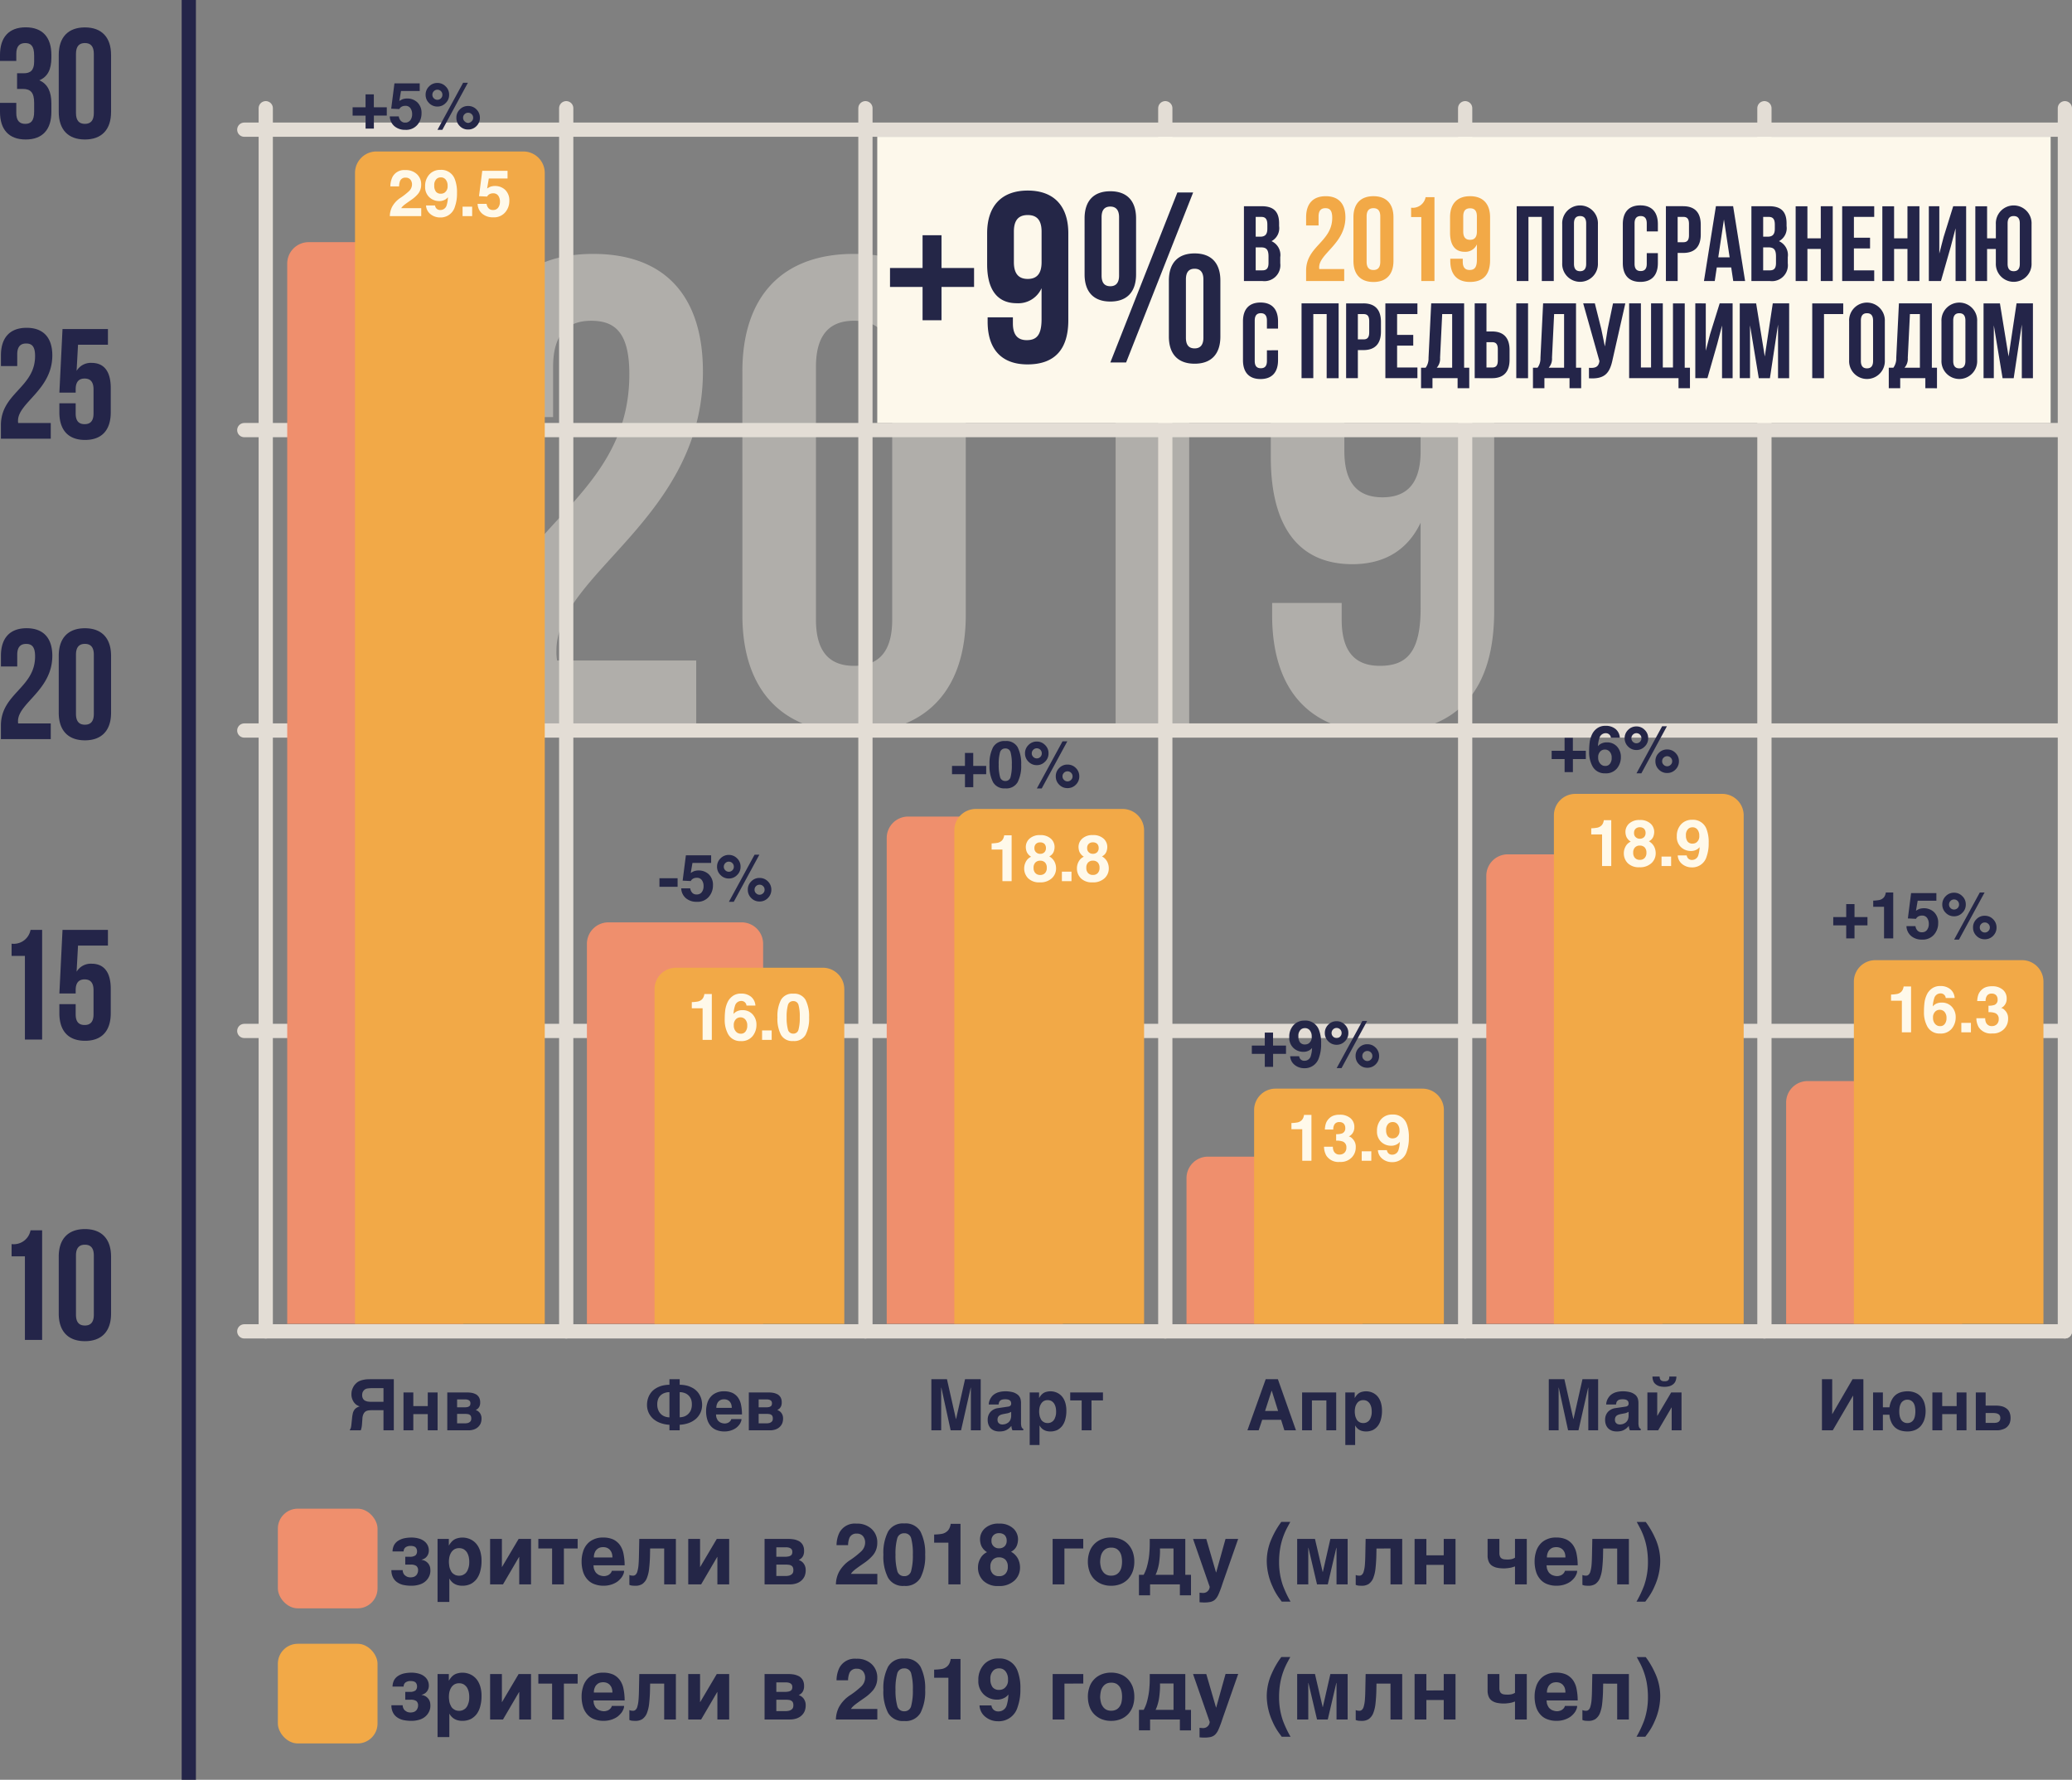 <svg xmlns="http://www.w3.org/2000/svg" width="291.001" height="250" viewBox="0 0 291.001 250"><rect x="0" y="0" width="291.001" height="250" fill="#808080" stroke="none"/><g transform="translate(-22.72 -218)"><g transform="translate(-3328.172 -1263)"><path d="M-14.652-11.748h1.87V0h2.42V-15.4H-11.99a2.4,2.4,0,0,1-2.662,1.936Zm9.042-.11c0-1.1.484-1.518,1.254-1.518s1.254.418,1.254,1.518v8.316c0,1.1-.484,1.518-1.254,1.518S-5.61-2.442-5.61-3.542ZM-8.03-3.7c0,2.464,1.3,3.872,3.674,3.872S-.682-1.232-.682-3.7V-11.7c0-2.464-1.3-3.872-3.674-3.872S-8.03-14.168-8.03-11.7Z" transform="translate(3367.172 1669.215)" fill="#242549"/><path d="M-14.652-11.748h1.87V0h2.42V-15.4H-11.99a2.4,2.4,0,0,1-2.662,1.936Zm6.71,6.776V-3.7C-7.942-1.232-6.71.176-4.334.176S-.726-1.232-.726-3.7V-7.128c0-2.266-.9-3.52-2.684-3.52A2.309,2.309,0,0,0-5.522-9.526l.2-3.674h4.2v-2.2H-7.5l-.44,8.932h2.288V-6.93c0-1.1.484-1.518,1.254-1.518s1.254.418,1.254,1.518v3.388c0,1.1-.484,1.5-1.254,1.5s-1.254-.4-1.254-1.5v-1.43Z" transform="translate(3367.172 1627.018)" fill="#242549"/><path d="M-11.352-11.616c0,4.444-4.8,5.192-4.8,9.724V0h7V-2.2h-4.576a1.665,1.665,0,0,1-.022-.33c0-2.53,4.818-4.334,4.818-9.174,0-2.464-1.232-3.872-3.608-3.872s-3.608,1.408-3.608,3.872v1.5h2.288v-1.65c0-1.1.484-1.518,1.254-1.518S-11.352-13-11.352-11.616Zm5.742-.242c0-1.1.484-1.518,1.254-1.518s1.254.418,1.254,1.518v8.316c0,1.1-.484,1.518-1.254,1.518S-5.61-2.442-5.61-3.542ZM-8.03-3.7c0,2.464,1.3,3.872,3.674,3.872S-.682-1.232-.682-3.7V-11.7c0-2.464-1.3-3.872-3.674-3.872S-8.03-14.168-8.03-11.7Z" transform="translate(3367.172 1584.819)" fill="#242549"/><path d="M-11.352-11.616c0,4.444-4.8,5.192-4.8,9.724V0h7V-2.2h-4.576a1.665,1.665,0,0,1-.022-.33c0-2.53,4.818-4.334,4.818-9.174,0-2.464-1.232-3.872-3.608-3.872s-3.608,1.408-3.608,3.872v1.5h2.288v-1.65c0-1.1.484-1.518,1.254-1.518S-11.352-13-11.352-11.616Zm3.41,6.644V-3.7C-7.942-1.232-6.71.176-4.334.176S-.726-1.232-.726-3.7V-7.128c0-2.266-.9-3.52-2.684-3.52A2.309,2.309,0,0,0-5.522-9.526l.2-3.674h4.2v-2.2H-7.5l-.44,8.932h2.288V-6.93c0-1.1.484-1.518,1.254-1.518s1.254.418,1.254,1.518v3.388c0,1.1-.484,1.5-1.254,1.5s-1.254-.4-1.254-1.5v-1.43Z" transform="translate(3367.172 1542.621)" fill="#242549"/><path d="M-11.484-10.758c0,1.232-.55,1.628-1.452,1.628h-.946v2.2h.814c1.1,0,1.584.528,1.584,1.958v1.21c0,1.364-.484,1.738-1.254,1.738s-1.254-.418-1.254-1.518v-1.43H-16.28V-3.7c0,2.464,1.232,3.872,3.608,3.872S-9.064-1.232-9.064-3.7v-1.21c0-1.562-.484-2.706-1.694-3.234,1.166-.484,1.694-1.518,1.694-3.168v-.4c0-2.464-1.232-3.872-3.608-3.872S-16.28-14.168-16.28-11.7v.836h2.288v-.99c0-1.1.484-1.518,1.254-1.518s1.254.374,1.254,1.76Zm5.874-1.1c0-1.1.484-1.518,1.254-1.518s1.254.418,1.254,1.518v8.316c0,1.1-.484,1.518-1.254,1.518S-5.61-2.442-5.61-3.542ZM-8.03-3.7c0,2.464,1.3,3.872,3.674,3.872S-.682-1.232-.682-3.7V-11.7c0-2.464-1.3-3.872-3.674-3.872S-8.03-14.168-8.03-11.7Z" transform="translate(3367.172 1500.422)" fill="#242549"/><path d="M.42-4.62H1.98a.712.712,0,0,1,.276-.588A1.176,1.176,0,0,1,2.964-5.4a1.663,1.663,0,0,1,.36.036,1.039,1.039,0,0,1,.288.12.9.9,0,0,1,.18.24.9.9,0,0,1,.072.372.74.74,0,0,1-.228.564,1.318,1.318,0,0,1-.792.192H2.208v1.1h.756a1.379,1.379,0,0,1,.792.18.759.759,0,0,1,.252.648.919.919,0,0,1-.048.3,1.191,1.191,0,0,1-.168.324.936.936,0,0,1-.312.24,1.32,1.32,0,0,1-.516.1,1.347,1.347,0,0,1-.456-.072,1.426,1.426,0,0,1-.348-.216A.763.763,0,0,1,1.932-1.6.921.921,0,0,1,1.848-2H.264A2.142,2.142,0,0,0,.48-.984,1.723,1.723,0,0,0,1.068-.3a2.4,2.4,0,0,0,.888.384A5.575,5.575,0,0,0,3.1.192a3.668,3.668,0,0,0,.948-.12A2.388,2.388,0,0,0,4.9-.312,2.062,2.062,0,0,0,5.5-1,1.874,1.874,0,0,0,5.736-2a2.085,2.085,0,0,0-.06-.468A1.459,1.459,0,0,0,5.46-2.9a1.53,1.53,0,0,0-.384-.348A1.551,1.551,0,0,0,4.5-3.444v-.024a1.6,1.6,0,0,0,.4-.156A1.168,1.168,0,0,0,5.22-3.9a1.125,1.125,0,0,0,.216-.372,1.347,1.347,0,0,0,.084-.5,1.651,1.651,0,0,0-.144-.672,1.615,1.615,0,0,0-.432-.564,2.078,2.078,0,0,0-.756-.408A3.683,3.683,0,0,0,3.1-6.576a4.92,4.92,0,0,0-1.056.108,2.638,2.638,0,0,0-.84.348,1.685,1.685,0,0,0-.564.6A2.073,2.073,0,0,0,.42-4.62Zm7.908-.852v-.912H6.744V2.472H8.4V-.792h.024a1.9,1.9,0,0,0,.372.48,1.608,1.608,0,0,0,.444.3,1.73,1.73,0,0,0,.48.156,2.172,2.172,0,0,0,.48.048A2.733,2.733,0,0,0,11.412-.06a2.558,2.558,0,0,0,.84-.72,3.174,3.174,0,0,0,.5-1.116,5.21,5.21,0,0,0,.168-1.416,4.381,4.381,0,0,0-.12-1.1,3.139,3.139,0,0,0-.312-.84,2.5,2.5,0,0,0-.468-.624,2.463,2.463,0,0,0-.552-.4A2.538,2.538,0,0,0,10.86-6.5a2.641,2.641,0,0,0-.6-.072,2.411,2.411,0,0,0-.624.072,1.766,1.766,0,0,0-.516.192,1.789,1.789,0,0,0-.408.336,2.7,2.7,0,0,0-.36.5Zm1.44.384a1.328,1.328,0,0,1,.672.168,1.565,1.565,0,0,1,.444.444,2.325,2.325,0,0,1,.24.612,3.2,3.2,0,0,1,.072.672c0,.12,0,.252-.012.4s-.048.288-.084.432a4.34,4.34,0,0,1-.156.42,1.723,1.723,0,0,1-.264.372,1.772,1.772,0,0,1-.384.252,1.383,1.383,0,0,1-.528.1,1.383,1.383,0,0,1-.528-.1,1.772,1.772,0,0,1-.384-.252A1.134,1.134,0,0,1,8.6-1.944a2.556,2.556,0,0,1-.168-.42A2.705,2.705,0,0,1,8.364-2.8a2.33,2.33,0,0,1-.024-.4,3.2,3.2,0,0,1,.072-.672,1.992,1.992,0,0,1,.252-.612A1.386,1.386,0,0,1,9.1-4.92,1.3,1.3,0,0,1,9.768-5.088Zm6.012,2.64V-6.384H14.124V0h1.812l2.256-3.852h.024V0h1.656V-6.384h-1.74L15.8-2.448ZM20.9-6.384V-5.04h1.932V0h1.656V-5.04h1.932V-6.384Zm7.74,3.708h4.38a8.086,8.086,0,0,0-.156-1.6,3.193,3.193,0,0,0-.5-1.236,2.507,2.507,0,0,0-.936-.792A3.365,3.365,0,0,0,30-6.576a2.96,2.96,0,0,0-1.368.276,2.519,2.519,0,0,0-.948.732,2.823,2.823,0,0,0-.528,1.056,4.3,4.3,0,0,0-.18,1.248,4.806,4.806,0,0,0,.24,1.6A2.884,2.884,0,0,0,27.876-.6a2.373,2.373,0,0,0,.984.6,3.475,3.475,0,0,0,1.188.192A3.587,3.587,0,0,0,30.96.084a3.206,3.206,0,0,0,.72-.276,2.244,2.244,0,0,0,.564-.4,2.763,2.763,0,0,0,.4-.456,2.7,2.7,0,0,0,.228-.456,1.261,1.261,0,0,0,.072-.4H31.224a.953.953,0,0,1-.156.312,1.142,1.142,0,0,1-.252.228.869.869,0,0,1-.324.144,1.115,1.115,0,0,1-.348.06,1.6,1.6,0,0,1-.576-.1,1.034,1.034,0,0,1-.408-.228.853.853,0,0,1-.276-.312,2.1,2.1,0,0,1-.156-.336,1.094,1.094,0,0,1-.06-.324A2.116,2.116,0,0,1,28.644-2.676ZM31.3-3.78H28.7a1.589,1.589,0,0,1,.132-.708,1.1,1.1,0,0,1,.312-.444,1.128,1.128,0,0,1,.42-.24A1.869,1.869,0,0,1,30-5.232a1.785,1.785,0,0,1,.432.06,1.282,1.282,0,0,1,.432.24,1.4,1.4,0,0,1,.312.444A1.784,1.784,0,0,1,31.3-3.78Zm7.272-1.26V0h1.644V-6.384H35.076l-.048,2.412c-.012.564-.036,1.02-.072,1.38a4.454,4.454,0,0,1-.168.84.851.851,0,0,1-.252.408.482.482,0,0,1-.336.12,2.023,2.023,0,0,1-.3-.024,2.266,2.266,0,0,1-.216-.072V.072a1.776,1.776,0,0,0,.348.1c.144.012.3.024.492.024a1.761,1.761,0,0,0,.984-.252,1.894,1.894,0,0,0,.612-.768,5.043,5.043,0,0,0,.324-1.26c.06-.5.108-1.092.132-1.764L36.6-5.04Zm5.04,2.592V-6.384H41.952V0h1.812L46.02-3.852h.024V0H47.7V-6.384H45.96L43.632-2.448Zm12.36-3.936h-3.3V0h3.576a2.744,2.744,0,0,0,.912-.144,1.908,1.908,0,0,0,.7-.408,1.8,1.8,0,0,0,.444-.624,2.2,2.2,0,0,0,.144-.816,1.545,1.545,0,0,0-.252-.888,1.361,1.361,0,0,0-.732-.54,1.444,1.444,0,0,0,.288-.18.971.971,0,0,0,.24-.252,1,1,0,0,0,.168-.36,1.492,1.492,0,0,0,.06-.492,1.693,1.693,0,0,0-.18-.828,1.449,1.449,0,0,0-.492-.516,2.7,2.7,0,0,0-.72-.264A4.9,4.9,0,0,0,55.968-6.384ZM55.6-3.876H54.324V-5.208h1.32a1.568,1.568,0,0,1,.444.048.845.845,0,0,1,.276.132.491.491,0,0,1,.156.2.646.646,0,0,1,.048.264.788.788,0,0,1-.048.3.378.378,0,0,1-.156.2.8.8,0,0,1-.288.132A2.584,2.584,0,0,1,55.6-3.876Zm0,2.7H54.324v-1.6H55.6a3.155,3.155,0,0,1,.516.036.706.706,0,0,1,.348.132.467.467,0,0,1,.192.24.983.983,0,0,1,.06.4,1.07,1.07,0,0,1-.036.264.558.558,0,0,1-.156.252,1,1,0,0,1-.336.2A1.958,1.958,0,0,1,55.6-1.176Zm7.488-.492A4.014,4.014,0,0,0,62.688,0h5.82V-1.476H64.8a2.043,2.043,0,0,1,.4-.456c.144-.132.432-.348.852-.648l.672-.468A5.98,5.98,0,0,0,67.932-4.14,2.668,2.668,0,0,0,68.5-5.808a2.543,2.543,0,0,0-.8-1.98,2.972,2.972,0,0,0-2.136-.744A2.439,2.439,0,0,0,63.18-7.26a4.108,4.108,0,0,0-.4,1.752H64.4A2.821,2.821,0,0,1,64.6-6.552a1.034,1.034,0,0,1,1.032-.576,1.072,1.072,0,0,1,.864.36,1.4,1.4,0,0,1,.3.9,1.738,1.738,0,0,1-.528,1.212,12.235,12.235,0,0,1-1.488,1.188A4.7,4.7,0,0,0,63.084-1.668ZM74.568-7.416a2.4,2.4,0,0,0-2.28-1.14,2.394,2.394,0,0,0-2.268,1.14,6.548,6.548,0,0,0-.66,3.252,6.467,6.467,0,0,0,.66,3.24A2.394,2.394,0,0,0,72.288.216a2.4,2.4,0,0,0,2.28-1.14,6.6,6.6,0,0,0,.66-3.24A6.683,6.683,0,0,0,74.568-7.416ZM71.3-1.932a8.1,8.1,0,0,1-.24-2.232,8.079,8.079,0,0,1,.24-2.28.962.962,0,0,1,.984-.732.945.945,0,0,1,.984.732,8.173,8.173,0,0,1,.228,2.28,8.187,8.187,0,0,1-.228,2.232.952.952,0,0,1-.984.78A.969.969,0,0,1,71.3-1.932ZM76.488-7v1.14h2V0h1.7V-8.5h-1.38a1.2,1.2,0,0,1-.072.336,1.488,1.488,0,0,1-.324.612A1.56,1.56,0,0,1,77.6-7.1,7.449,7.449,0,0,1,76.488-7Zm7-.732a3.144,3.144,0,0,0-.792,2.22,2.586,2.586,0,0,0,.78,2.016,2.645,2.645,0,0,0,1.8.708,2.159,2.159,0,0,0,1.152-.288,1.793,1.793,0,0,0,.492-.432,5.574,5.574,0,0,1-.228,1.464,1.194,1.194,0,0,1-1.164.912.963.963,0,0,1-.684-.228,1,1,0,0,1-.312-.612H82.86a2.184,2.184,0,0,0,.876,1.644,2.766,2.766,0,0,0,1.716.576A2.743,2.743,0,0,0,88.2-1.716a7.218,7.218,0,0,0,.4-2.568,6.647,6.647,0,0,0-.408-2.568,2.652,2.652,0,0,0-2.664-1.716A2.677,2.677,0,0,0,83.484-7.728Zm2.808,3.384a1.234,1.234,0,0,1-.66.192,1.13,1.13,0,0,1-.936-.372,1.794,1.794,0,0,1-.312-1.14,1.524,1.524,0,0,1,.48-1.272,1.166,1.166,0,0,1,.732-.24,1.106,1.106,0,0,1,.924.432,1.744,1.744,0,0,1,.336,1.14A1.386,1.386,0,0,1,86.292-4.344Zm11.136-.7V-6.384h-4.3V0h1.656V-5.04Zm.648,1.848A4.067,4.067,0,0,0,98.3-1.836a2.889,2.889,0,0,0,.648,1.08,3.13,3.13,0,0,0,1.032.7,3.5,3.5,0,0,0,1.356.252,3.581,3.581,0,0,0,1.38-.252,2.96,2.96,0,0,0,1.02-.7,3.241,3.241,0,0,0,.648-1.08,4.069,4.069,0,0,0,.216-1.356,4.069,4.069,0,0,0-.216-1.356,3.241,3.241,0,0,0-.648-1.08,2.8,2.8,0,0,0-1.02-.7,3.581,3.581,0,0,0-1.38-.252,3.5,3.5,0,0,0-1.356.252,2.958,2.958,0,0,0-1.032.7,2.889,2.889,0,0,0-.648,1.08A4.067,4.067,0,0,0,98.076-3.192Zm1.728,0a3.682,3.682,0,0,1,.084-.72,1.664,1.664,0,0,1,.264-.636,1.382,1.382,0,0,1,.468-.444,1.452,1.452,0,0,1,.72-.168,1.521,1.521,0,0,1,.744.156,1.508,1.508,0,0,1,.468.444,1.767,1.767,0,0,1,.252.636,3.694,3.694,0,0,1,.072.732,3.694,3.694,0,0,1-.072.732,1.707,1.707,0,0,1-.252.624,1.382,1.382,0,0,1-.468.444,1.517,1.517,0,0,1-.744.168,1.452,1.452,0,0,1-.72-.168,1.31,1.31,0,0,1-.468-.456,1.589,1.589,0,0,1-.264-.636A3.461,3.461,0,0,1,99.8-3.192Zm6.108,1.848h-.66v2.88h1.56V0H111V1.536h1.56v-2.88h-.8v-5.04h-4.992v.54c0,.228,0,.48-.012.756s-.036.576-.06.876a9.045,9.045,0,0,1-.144.972,9.567,9.567,0,0,1-.24.972A5.788,5.788,0,0,1,105.912-1.344Zm2.292-3.7h1.9v3.7h-2.52a4.389,4.389,0,0,0,.252-.636q.108-.342.18-.684c.048-.24.084-.468.108-.708s.048-.456.06-.66.024-.408.024-.576Zm8.784,4.932,2.2-6.276h-1.776L116.1-1.68h-.024l-1.368-4.7h-1.86l2.34,6.72a.7.7,0,0,1-.048.24.755.755,0,0,1-.156.288.96.96,0,0,1-.288.24.972.972,0,0,1-.444.1A2.043,2.043,0,0,1,114,1.188a1.238,1.238,0,0,1-.24-.024V2.508c.132.012.24.024.348.024a2.315,2.315,0,0,0,.3.012,4.013,4.013,0,0,0,.708-.048,1.431,1.431,0,0,0,.528-.156,1.153,1.153,0,0,0,.384-.3,2.224,2.224,0,0,0,.324-.48c.1-.2.192-.432.3-.708S116.868.264,116.988-.108ZM123.9-6.456a7.779,7.779,0,0,0-.7,3.192A8.738,8.738,0,0,0,124.02.312a8.3,8.3,0,0,0,.864,1.536l.42.576h1.236A15.162,15.162,0,0,1,125.46.132a9.965,9.965,0,0,1-.528-3.3,11.507,11.507,0,0,1,.192-2.112,9.753,9.753,0,0,1,1.032-2.844l.348-.648h-1.26A11.886,11.886,0,0,0,123.9-6.456Zm7.152,4.7-1.08-4.632h-2.5V0h1.56V-5.136h.024L130.26,0h1.512l1.2-5.136H133V0h1.56V-6.384h-2.424l-1.056,4.632ZM140.58-5.04V0h1.644V-6.384h-5.136l-.048,2.412c-.012.564-.036,1.02-.072,1.38a4.452,4.452,0,0,1-.168.84.851.851,0,0,1-.252.408.482.482,0,0,1-.336.12,2.023,2.023,0,0,1-.3-.024,2.265,2.265,0,0,1-.216-.072V.072a1.775,1.775,0,0,0,.348.1c.144.012.3.024.492.024a1.761,1.761,0,0,0,.984-.252,1.894,1.894,0,0,0,.612-.768,5.043,5.043,0,0,0,.324-1.26c.06-.5.108-1.092.132-1.764l.024-1.188Zm5.04.96v-2.3h-1.656V0h1.656V-2.736h2.436V0h1.656V-6.384h-1.656v2.3Zm12.444,1.56V0h1.656V-6.384h-1.656v2.64a2.1,2.1,0,0,1-.4.18,2.487,2.487,0,0,1-.672.072,3.1,3.1,0,0,1-.5-.036.764.764,0,0,1-.348-.144.556.556,0,0,1-.2-.288,1.143,1.143,0,0,1-.072-.444v-1.98h-1.656v2.3a2.217,2.217,0,0,0,.144.852,1.31,1.31,0,0,0,.432.576,2.015,2.015,0,0,0,.708.312,4.675,4.675,0,0,0,.972.1,2.981,2.981,0,0,0,.456-.024c.156-.012.312-.036.456-.06s.276-.06.4-.1S157.992-2.5,158.064-2.52Zm4.428-.156h4.38a8.085,8.085,0,0,0-.156-1.6,3.193,3.193,0,0,0-.5-1.236,2.507,2.507,0,0,0-.936-.792,3.365,3.365,0,0,0-1.428-.276,2.96,2.96,0,0,0-1.368.276,2.519,2.519,0,0,0-.948.732A2.823,2.823,0,0,0,161-4.512a4.3,4.3,0,0,0-.18,1.248,4.806,4.806,0,0,0,.24,1.6,2.884,2.884,0,0,0,.66,1.068,2.373,2.373,0,0,0,.984.6A3.475,3.475,0,0,0,163.9.192a3.587,3.587,0,0,0,.912-.108,3.206,3.206,0,0,0,.72-.276,2.244,2.244,0,0,0,.564-.4,2.762,2.762,0,0,0,.4-.456,2.694,2.694,0,0,0,.228-.456,1.261,1.261,0,0,0,.072-.4h-1.716a.953.953,0,0,1-.156.312,1.142,1.142,0,0,1-.252.228.869.869,0,0,1-.324.144,1.115,1.115,0,0,1-.348.06,1.6,1.6,0,0,1-.576-.1,1.034,1.034,0,0,1-.408-.228.853.853,0,0,1-.276-.312,2.106,2.106,0,0,1-.156-.336,1.094,1.094,0,0,1-.06-.324A2.117,2.117,0,0,1,162.492-2.676Zm2.652-1.1h-2.592a1.589,1.589,0,0,1,.132-.708A1.1,1.1,0,0,1,163-4.932a1.128,1.128,0,0,1,.42-.24,1.869,1.869,0,0,1,.432-.06,1.785,1.785,0,0,1,.432.06,1.282,1.282,0,0,1,.432.24,1.4,1.4,0,0,1,.312.444A1.784,1.784,0,0,1,165.144-3.78Zm7.272-1.26V0h1.644V-6.384h-5.136l-.048,2.412c-.012.564-.036,1.02-.072,1.38a4.452,4.452,0,0,1-.168.84.851.851,0,0,1-.252.408.482.482,0,0,1-.336.12,2.023,2.023,0,0,1-.3-.024,2.265,2.265,0,0,1-.216-.072V.072a1.775,1.775,0,0,0,.348.1c.144.012.3.024.492.024a1.761,1.761,0,0,0,.984-.252,1.894,1.894,0,0,0,.612-.768,5.043,5.043,0,0,0,.324-1.26c.06-.5.108-1.092.132-1.764l.024-1.188Zm5.352-1.416a11.885,11.885,0,0,0-1.344-2.316h-1.26l.348.648a9.753,9.753,0,0,1,1.032,2.844,11.506,11.506,0,0,1,.192,2.112,9.965,9.965,0,0,1-.528,3.3,15.162,15.162,0,0,1-1.08,2.292h1.236l.42-.576a8.3,8.3,0,0,0,.864-1.536,8.738,8.738,0,0,0,.816-3.576A7.779,7.779,0,0,0,177.768-6.456Z" transform="translate(3405.6 1722.527)" fill="#242647"/><rect width="14" height="14" rx="2.8" transform="translate(3389.915 1711.894)" fill="#f2a947"/><path d="M.42-4.62H1.98a.712.712,0,0,1,.276-.588A1.176,1.176,0,0,1,2.964-5.4a1.663,1.663,0,0,1,.36.036,1.039,1.039,0,0,1,.288.12.9.9,0,0,1,.18.24.9.9,0,0,1,.072.372.74.74,0,0,1-.228.564,1.318,1.318,0,0,1-.792.192H2.208v1.1h.756a1.379,1.379,0,0,1,.792.18.759.759,0,0,1,.252.648.919.919,0,0,1-.048.3,1.191,1.191,0,0,1-.168.324.936.936,0,0,1-.312.24,1.32,1.32,0,0,1-.516.1,1.347,1.347,0,0,1-.456-.072,1.426,1.426,0,0,1-.348-.216A.763.763,0,0,1,1.932-1.6.921.921,0,0,1,1.848-2H.264A2.142,2.142,0,0,0,.48-.984,1.723,1.723,0,0,0,1.068-.3a2.4,2.4,0,0,0,.888.384A5.575,5.575,0,0,0,3.1.192a3.668,3.668,0,0,0,.948-.12A2.388,2.388,0,0,0,4.9-.312,2.062,2.062,0,0,0,5.5-1,1.874,1.874,0,0,0,5.736-2a2.085,2.085,0,0,0-.06-.468A1.459,1.459,0,0,0,5.46-2.9a1.53,1.53,0,0,0-.384-.348A1.551,1.551,0,0,0,4.5-3.444v-.024a1.6,1.6,0,0,0,.4-.156A1.168,1.168,0,0,0,5.22-3.9a1.125,1.125,0,0,0,.216-.372,1.347,1.347,0,0,0,.084-.5,1.651,1.651,0,0,0-.144-.672,1.615,1.615,0,0,0-.432-.564,2.078,2.078,0,0,0-.756-.408A3.683,3.683,0,0,0,3.1-6.576a4.92,4.92,0,0,0-1.056.108,2.638,2.638,0,0,0-.84.348,1.685,1.685,0,0,0-.564.6A2.073,2.073,0,0,0,.42-4.62Zm7.908-.852v-.912H6.744V2.472H8.4V-.792h.024a1.9,1.9,0,0,0,.372.48,1.608,1.608,0,0,0,.444.3,1.73,1.73,0,0,0,.48.156,2.172,2.172,0,0,0,.48.048A2.733,2.733,0,0,0,11.412-.06a2.558,2.558,0,0,0,.84-.72,3.174,3.174,0,0,0,.5-1.116,5.21,5.21,0,0,0,.168-1.416,4.381,4.381,0,0,0-.12-1.1,3.139,3.139,0,0,0-.312-.84,2.5,2.5,0,0,0-.468-.624,2.463,2.463,0,0,0-.552-.4A2.538,2.538,0,0,0,10.86-6.5a2.641,2.641,0,0,0-.6-.072,2.411,2.411,0,0,0-.624.072,1.766,1.766,0,0,0-.516.192,1.789,1.789,0,0,0-.408.336,2.7,2.7,0,0,0-.36.5Zm1.44.384a1.328,1.328,0,0,1,.672.168,1.565,1.565,0,0,1,.444.444,2.325,2.325,0,0,1,.24.612,3.2,3.2,0,0,1,.072.672c0,.12,0,.252-.012.4s-.048.288-.084.432a4.34,4.34,0,0,1-.156.42,1.723,1.723,0,0,1-.264.372,1.772,1.772,0,0,1-.384.252,1.383,1.383,0,0,1-.528.1,1.383,1.383,0,0,1-.528-.1,1.772,1.772,0,0,1-.384-.252A1.134,1.134,0,0,1,8.6-1.944a2.556,2.556,0,0,1-.168-.42A2.705,2.705,0,0,1,8.364-2.8a2.33,2.33,0,0,1-.024-.4,3.2,3.2,0,0,1,.072-.672,1.992,1.992,0,0,1,.252-.612A1.386,1.386,0,0,1,9.1-4.92,1.3,1.3,0,0,1,9.768-5.088Zm6.012,2.64V-6.384H14.124V0h1.812l2.256-3.852h.024V0h1.656V-6.384h-1.74L15.8-2.448ZM20.9-6.384V-5.04h1.932V0h1.656V-5.04h1.932V-6.384Zm7.74,3.708h4.38a8.086,8.086,0,0,0-.156-1.6,3.193,3.193,0,0,0-.5-1.236,2.507,2.507,0,0,0-.936-.792A3.365,3.365,0,0,0,30-6.576a2.96,2.96,0,0,0-1.368.276,2.519,2.519,0,0,0-.948.732,2.823,2.823,0,0,0-.528,1.056,4.3,4.3,0,0,0-.18,1.248,4.806,4.806,0,0,0,.24,1.6A2.884,2.884,0,0,0,27.876-.6a2.373,2.373,0,0,0,.984.6,3.475,3.475,0,0,0,1.188.192A3.587,3.587,0,0,0,30.96.084a3.206,3.206,0,0,0,.72-.276,2.244,2.244,0,0,0,.564-.4,2.763,2.763,0,0,0,.4-.456,2.7,2.7,0,0,0,.228-.456,1.261,1.261,0,0,0,.072-.4H31.224a.953.953,0,0,1-.156.312,1.142,1.142,0,0,1-.252.228.869.869,0,0,1-.324.144,1.115,1.115,0,0,1-.348.06,1.6,1.6,0,0,1-.576-.1,1.034,1.034,0,0,1-.408-.228.853.853,0,0,1-.276-.312,2.1,2.1,0,0,1-.156-.336,1.094,1.094,0,0,1-.06-.324A2.116,2.116,0,0,1,28.644-2.676ZM31.3-3.78H28.7a1.589,1.589,0,0,1,.132-.708,1.1,1.1,0,0,1,.312-.444,1.128,1.128,0,0,1,.42-.24A1.869,1.869,0,0,1,30-5.232a1.785,1.785,0,0,1,.432.06,1.282,1.282,0,0,1,.432.24,1.4,1.4,0,0,1,.312.444A1.784,1.784,0,0,1,31.3-3.78Zm7.272-1.26V0h1.644V-6.384H35.076l-.048,2.412c-.012.564-.036,1.02-.072,1.38a4.454,4.454,0,0,1-.168.84.851.851,0,0,1-.252.408.482.482,0,0,1-.336.12,2.023,2.023,0,0,1-.3-.024,2.266,2.266,0,0,1-.216-.072V.072a1.776,1.776,0,0,0,.348.1c.144.012.3.024.492.024a1.761,1.761,0,0,0,.984-.252,1.894,1.894,0,0,0,.612-.768,5.043,5.043,0,0,0,.324-1.26c.06-.5.108-1.092.132-1.764L36.6-5.04Zm5.04,2.592V-6.384H41.952V0h1.812L46.02-3.852h.024V0H47.7V-6.384H45.96L43.632-2.448Zm12.36-3.936h-3.3V0h3.576a2.744,2.744,0,0,0,.912-.144,1.908,1.908,0,0,0,.7-.408,1.8,1.8,0,0,0,.444-.624,2.2,2.2,0,0,0,.144-.816,1.545,1.545,0,0,0-.252-.888,1.361,1.361,0,0,0-.732-.54,1.444,1.444,0,0,0,.288-.18.971.971,0,0,0,.24-.252,1,1,0,0,0,.168-.36,1.492,1.492,0,0,0,.06-.492,1.693,1.693,0,0,0-.18-.828,1.449,1.449,0,0,0-.492-.516,2.7,2.7,0,0,0-.72-.264A4.9,4.9,0,0,0,55.968-6.384ZM55.6-3.876H54.324V-5.208h1.32a1.568,1.568,0,0,1,.444.048.845.845,0,0,1,.276.132.491.491,0,0,1,.156.2.646.646,0,0,1,.048.264.788.788,0,0,1-.048.3.378.378,0,0,1-.156.2.8.8,0,0,1-.288.132A2.584,2.584,0,0,1,55.6-3.876Zm0,2.7H54.324v-1.6H55.6a3.155,3.155,0,0,1,.516.036.706.706,0,0,1,.348.132.467.467,0,0,1,.192.24.983.983,0,0,1,.06.4,1.07,1.07,0,0,1-.036.264.558.558,0,0,1-.156.252,1,1,0,0,1-.336.2A1.958,1.958,0,0,1,55.6-1.176Zm7.488-.492A4.014,4.014,0,0,0,62.688,0h5.82V-1.476H64.8a2.043,2.043,0,0,1,.4-.456c.144-.132.432-.348.852-.648l.672-.468A5.98,5.98,0,0,0,67.932-4.14,2.668,2.668,0,0,0,68.5-5.808a2.543,2.543,0,0,0-.8-1.98,2.972,2.972,0,0,0-2.136-.744A2.439,2.439,0,0,0,63.18-7.26a4.108,4.108,0,0,0-.4,1.752H64.4A2.821,2.821,0,0,1,64.6-6.552a1.034,1.034,0,0,1,1.032-.576,1.072,1.072,0,0,1,.864.36,1.4,1.4,0,0,1,.3.9,1.738,1.738,0,0,1-.528,1.212,12.235,12.235,0,0,1-1.488,1.188A4.7,4.7,0,0,0,63.084-1.668ZM74.568-7.416a2.4,2.4,0,0,0-2.28-1.14,2.394,2.394,0,0,0-2.268,1.14,6.548,6.548,0,0,0-.66,3.252,6.467,6.467,0,0,0,.66,3.24A2.394,2.394,0,0,0,72.288.216a2.4,2.4,0,0,0,2.28-1.14,6.6,6.6,0,0,0,.66-3.24A6.683,6.683,0,0,0,74.568-7.416ZM71.3-1.932a8.1,8.1,0,0,1-.24-2.232,8.079,8.079,0,0,1,.24-2.28.962.962,0,0,1,.984-.732.945.945,0,0,1,.984.732,8.173,8.173,0,0,1,.228,2.28,8.187,8.187,0,0,1-.228,2.232.952.952,0,0,1-.984.78A.969.969,0,0,1,71.3-1.932ZM76.488-7v1.14h2V0h1.7V-8.5h-1.38a1.2,1.2,0,0,1-.072.336,1.488,1.488,0,0,1-.324.612A1.56,1.56,0,0,1,77.6-7.1,7.449,7.449,0,0,1,76.488-7ZM82.98-3.648a2.6,2.6,0,0,0-.336,1.3,2.567,2.567,0,0,0,.732,1.824,2.885,2.885,0,0,0,2.16.756,3.092,3.092,0,0,0,2.22-.756,2.436,2.436,0,0,0,.792-1.824,2.722,2.722,0,0,0-.312-1.3,2.452,2.452,0,0,0-.948-.936,1.664,1.664,0,0,0,.8-.828,2.544,2.544,0,0,0,.18-.888,2.068,2.068,0,0,0-.7-1.584,2.78,2.78,0,0,0-1.968-.648,2.76,2.76,0,0,0-1.968.648,2.068,2.068,0,0,0-.7,1.584,2.544,2.544,0,0,0,.18.888,2.047,2.047,0,0,0,.8.888A2.039,2.039,0,0,0,82.98-3.648Zm1.848-1.716a.977.977,0,0,1-.288-.756,1.025,1.025,0,0,1,.288-.792,1.065,1.065,0,0,1,.78-.276,1.115,1.115,0,0,1,.792.276,1.115,1.115,0,0,1,.276.792,1.064,1.064,0,0,1-.276.756,1.077,1.077,0,0,1-.792.3A1.03,1.03,0,0,1,84.828-5.364ZM84.708-1.5a1.359,1.359,0,0,1-.324-.972,1.323,1.323,0,0,1,.336-.984,1.167,1.167,0,0,1,.888-.336,1.213,1.213,0,0,1,.9.336,1.37,1.37,0,0,1,.324.984,1.359,1.359,0,0,1-.324.972,1.142,1.142,0,0,1-.9.348A1.142,1.142,0,0,1,84.708-1.5Zm12.72-3.54V-6.384h-4.3V0h1.656V-5.04Zm.648,1.848A4.067,4.067,0,0,0,98.3-1.836a2.889,2.889,0,0,0,.648,1.08,3.13,3.13,0,0,0,1.032.7,3.5,3.5,0,0,0,1.356.252,3.581,3.581,0,0,0,1.38-.252,2.96,2.96,0,0,0,1.02-.7,3.241,3.241,0,0,0,.648-1.08,4.069,4.069,0,0,0,.216-1.356,4.069,4.069,0,0,0-.216-1.356,3.241,3.241,0,0,0-.648-1.08,2.8,2.8,0,0,0-1.02-.7,3.581,3.581,0,0,0-1.38-.252,3.5,3.5,0,0,0-1.356.252,2.958,2.958,0,0,0-1.032.7,2.889,2.889,0,0,0-.648,1.08A4.067,4.067,0,0,0,98.076-3.192Zm1.728,0a3.682,3.682,0,0,1,.084-.72,1.664,1.664,0,0,1,.264-.636,1.382,1.382,0,0,1,.468-.444,1.452,1.452,0,0,1,.72-.168,1.521,1.521,0,0,1,.744.156,1.508,1.508,0,0,1,.468.444,1.767,1.767,0,0,1,.252.636,3.694,3.694,0,0,1,.072.732,3.694,3.694,0,0,1-.072.732,1.707,1.707,0,0,1-.252.624,1.382,1.382,0,0,1-.468.444,1.517,1.517,0,0,1-.744.168,1.452,1.452,0,0,1-.72-.168,1.31,1.31,0,0,1-.468-.456,1.589,1.589,0,0,1-.264-.636A3.461,3.461,0,0,1,99.8-3.192Zm6.108,1.848h-.66v2.88h1.56V0H111V1.536h1.56v-2.88h-.8v-5.04h-4.992v.54c0,.228,0,.48-.012.756s-.036.576-.06.876a9.045,9.045,0,0,1-.144.972,9.567,9.567,0,0,1-.24.972A5.788,5.788,0,0,1,105.912-1.344Zm2.292-3.7h1.9v3.7h-2.52a4.389,4.389,0,0,0,.252-.636q.108-.342.18-.684c.048-.24.084-.468.108-.708s.048-.456.06-.66.024-.408.024-.576Zm8.784,4.932,2.2-6.276h-1.776L116.1-1.68h-.024l-1.368-4.7h-1.86l2.34,6.72a.7.7,0,0,1-.048.24.755.755,0,0,1-.156.288.96.96,0,0,1-.288.24.972.972,0,0,1-.444.1A2.043,2.043,0,0,1,114,1.188a1.238,1.238,0,0,1-.24-.024V2.508c.132.012.24.024.348.024a2.315,2.315,0,0,0,.3.012,4.013,4.013,0,0,0,.708-.048,1.431,1.431,0,0,0,.528-.156,1.153,1.153,0,0,0,.384-.3,2.224,2.224,0,0,0,.324-.48c.1-.2.192-.432.3-.708S116.868.264,116.988-.108ZM123.9-6.456a7.779,7.779,0,0,0-.7,3.192A8.738,8.738,0,0,0,124.02.312a8.3,8.3,0,0,0,.864,1.536l.42.576h1.236A15.162,15.162,0,0,1,125.46.132a9.965,9.965,0,0,1-.528-3.3,11.507,11.507,0,0,1,.192-2.112,9.753,9.753,0,0,1,1.032-2.844l.348-.648h-1.26A11.886,11.886,0,0,0,123.9-6.456Zm7.152,4.7-1.08-4.632h-2.5V0h1.56V-5.136h.024L130.26,0h1.512l1.2-5.136H133V0h1.56V-6.384h-2.424l-1.056,4.632ZM140.58-5.04V0h1.644V-6.384h-5.136l-.048,2.412c-.012.564-.036,1.02-.072,1.38a4.452,4.452,0,0,1-.168.84.851.851,0,0,1-.252.408.482.482,0,0,1-.336.12,2.023,2.023,0,0,1-.3-.024,2.265,2.265,0,0,1-.216-.072V.072a1.775,1.775,0,0,0,.348.1c.144.012.3.024.492.024a1.761,1.761,0,0,0,.984-.252,1.894,1.894,0,0,0,.612-.768,5.043,5.043,0,0,0,.324-1.26c.06-.5.108-1.092.132-1.764l.024-1.188Zm5.04.96v-2.3h-1.656V0h1.656V-2.736h2.436V0h1.656V-6.384h-1.656v2.3Zm12.444,1.56V0h1.656V-6.384h-1.656v2.64a2.1,2.1,0,0,1-.4.18,2.487,2.487,0,0,1-.672.072,3.1,3.1,0,0,1-.5-.036.764.764,0,0,1-.348-.144.556.556,0,0,1-.2-.288,1.143,1.143,0,0,1-.072-.444v-1.98h-1.656v2.3a2.217,2.217,0,0,0,.144.852,1.31,1.31,0,0,0,.432.576,2.015,2.015,0,0,0,.708.312,4.675,4.675,0,0,0,.972.1,2.981,2.981,0,0,0,.456-.024c.156-.012.312-.036.456-.06s.276-.06.4-.1S157.992-2.5,158.064-2.52Zm4.428-.156h4.38a8.085,8.085,0,0,0-.156-1.6,3.193,3.193,0,0,0-.5-1.236,2.507,2.507,0,0,0-.936-.792,3.365,3.365,0,0,0-1.428-.276,2.96,2.96,0,0,0-1.368.276,2.519,2.519,0,0,0-.948.732A2.823,2.823,0,0,0,161-4.512a4.3,4.3,0,0,0-.18,1.248,4.806,4.806,0,0,0,.24,1.6,2.884,2.884,0,0,0,.66,1.068,2.373,2.373,0,0,0,.984.6A3.475,3.475,0,0,0,163.9.192a3.587,3.587,0,0,0,.912-.108,3.206,3.206,0,0,0,.72-.276,2.244,2.244,0,0,0,.564-.4,2.762,2.762,0,0,0,.4-.456,2.694,2.694,0,0,0,.228-.456,1.261,1.261,0,0,0,.072-.4h-1.716a.953.953,0,0,1-.156.312,1.142,1.142,0,0,1-.252.228.869.869,0,0,1-.324.144,1.115,1.115,0,0,1-.348.06,1.6,1.6,0,0,1-.576-.1,1.034,1.034,0,0,1-.408-.228.853.853,0,0,1-.276-.312,2.106,2.106,0,0,1-.156-.336,1.094,1.094,0,0,1-.06-.324A2.117,2.117,0,0,1,162.492-2.676Zm2.652-1.1h-2.592a1.589,1.589,0,0,1,.132-.708A1.1,1.1,0,0,1,163-4.932a1.128,1.128,0,0,1,.42-.24,1.869,1.869,0,0,1,.432-.06,1.785,1.785,0,0,1,.432.06,1.282,1.282,0,0,1,.432.24,1.4,1.4,0,0,1,.312.444A1.784,1.784,0,0,1,165.144-3.78Zm7.272-1.26V0h1.644V-6.384h-5.136l-.048,2.412c-.012.564-.036,1.02-.072,1.38a4.452,4.452,0,0,1-.168.84.851.851,0,0,1-.252.408.482.482,0,0,1-.336.12,2.023,2.023,0,0,1-.3-.024,2.265,2.265,0,0,1-.216-.072V.072a1.775,1.775,0,0,0,.348.1c.144.012.3.024.492.024a1.761,1.761,0,0,0,.984-.252,1.894,1.894,0,0,0,.612-.768,5.043,5.043,0,0,0,.324-1.26c.06-.5.108-1.092.132-1.764l.024-1.188Zm5.352-1.416a11.885,11.885,0,0,0-1.344-2.316h-1.26l.348.648a9.753,9.753,0,0,1,1.032,2.844,11.506,11.506,0,0,1,.192,2.112,9.965,9.965,0,0,1-.528,3.3,15.162,15.162,0,0,1-1.08,2.292h1.236l.42-.576a8.3,8.3,0,0,0,.864-1.536,8.738,8.738,0,0,0,.816-3.576A7.779,7.779,0,0,0,177.768-6.456Z" transform="translate(3405.6 1703.548)" fill="#242647"/><rect width="14" height="14" rx="2.8" transform="translate(3389.915 1692.916)" fill="#ef8f6d"/><g transform="translate(3385.201 1492.066)"><path d="M-124.562-49.6c0,18.976-20.479,22.169-20.479,41.521V0h29.872V-9.394h-19.539A7.109,7.109,0,0,1-134.8-10.8c0-10.8,20.573-18.506,20.573-39.172,0-10.521-5.261-16.533-15.406-16.533s-15.406,6.012-15.406,16.533v6.388h9.77v-7.045c0-4.7,2.067-6.482,5.354-6.482S-124.562-55.518-124.562-49.6Zm26.209-1.033c0-4.7,2.067-6.482,5.354-6.482s5.354,1.785,5.354,6.482v35.509c0,4.7-2.067,6.482-5.354,6.482s-5.354-1.785-5.354-6.482Zm-10.333,34.851C-108.687-5.261-103.144.752-93,.752s15.688-6.012,15.688-16.533V-49.975c0-10.521-5.542-16.533-15.688-16.533s-15.688,6.012-15.688,16.533Zm44.433-34.381h7.985V0h10.333V-65.757h-6.951c-1.6,4.415-3.382,8.267-11.367,8.267Zm61.154.188c0-10.521-5.542-16.533-15.688-16.533S-34.475-60.5-34.475-49.975v12.024c0,9.676,3.851,15.03,11.46,15.03,4.6,0,7.8-2.067,9.582-5.824v12.024c0,6.294-2.067,8.079-5.73,8.079-3.288,0-5.354-1.785-5.354-6.482v-2.348h-9.77v1.691C-34.288-5.261-29.027.752-18.882.752-8.173.752-3.1-5.261-3.1-16.345Zm-15.688,17.66c-3.288,0-5.354-1.785-5.354-6.482V-50.633c0-4.7,2.067-6.388,5.354-6.388s5.354,1.691,5.354,6.388V-38.8C-13.433-34.1-15.5-32.315-18.788-32.315Z" transform="translate(178.641 91.103)" fill="#e1dcd5" opacity="0.5"/><g transform="translate(0 4.135)"><line y2="171.809" transform="translate(255.692)" stroke-width="2" stroke="#e3ddd5" stroke-linecap="round" stroke-linejoin="round" fill="none"/><line y2="171.809" transform="translate(213.494)" stroke-width="2" stroke="#e3ddd5" stroke-linecap="round" stroke-linejoin="round" fill="none"/><line y2="171.809" transform="translate(171.464)" stroke-width="2" stroke="#e3ddd5" stroke-linecap="round" stroke-linejoin="round" fill="none"/><line y2="171.809" transform="translate(129.35)" stroke-width="2" stroke="#e3ddd5" stroke-linecap="round" stroke-linejoin="round" fill="none"/><line y2="171.809" transform="translate(87.236)" stroke-width="2" stroke="#e3ddd5" stroke-linecap="round" stroke-linejoin="round" fill="none"/><line y2="171.809" transform="translate(45.213)" stroke-width="2" stroke="#e3ddd5" stroke-linecap="round" stroke-linejoin="round" fill="none"/><line y2="171.809" transform="translate(3.014)" stroke-width="2" stroke="#e3ddd5" stroke-linecap="round" stroke-linejoin="round" fill="none"/><line x2="255.692" transform="translate(0 171.809)" stroke-width="2" stroke="#e3ddd5" stroke-linecap="round" stroke-linejoin="round" fill="none"/><line x2="255.692" transform="translate(0 129.61)" stroke-width="2" stroke="#e3ddd5" stroke-linecap="round" stroke-linejoin="round" fill="none"/><line x2="255.692" transform="translate(0 87.412)" stroke-width="2" stroke="#e3ddd5" stroke-linecap="round" stroke-linejoin="round" fill="none"/><line x2="255.692" transform="translate(0 45.213)" stroke-width="2" stroke="#e3ddd5" stroke-linecap="round" stroke-linejoin="round" fill="none"/><line x2="255.692" transform="translate(0 3.014)" stroke-width="2" stroke="#e3ddd5" stroke-linecap="round" stroke-linejoin="round" fill="none"/></g><path d="M-2253.608,715.283h18.719a3.015,3.015,0,0,1,3.015,3.015V867.223h-24.748V718.3A3.014,3.014,0,0,1-2253.608,715.283Z" transform="translate(2262.651 -692.334)" fill="#ef8f6d"/><path d="M-2244.09,702.544h20.624a3.015,3.015,0,0,1,3.014,3.014V867.223H-2247.1V705.558A3.015,3.015,0,0,1-2244.09,702.544Z" transform="translate(2262.651 -692.334)" fill="#f2a947"/><path d="M-2211.41,810.828h18.72a3.013,3.013,0,0,1,3.014,3.014v53.381h-24.748V813.842A3.014,3.014,0,0,1-2211.41,810.828Z" transform="translate(2262.543 -692.334)" fill="#ef8f6d"/><path d="M-2201.891,817.2h20.623a3.015,3.015,0,0,1,3.015,3.014v47.012h-26.652V820.211A3.014,3.014,0,0,1-2201.891,817.2Z" transform="translate(2262.521 -692.334)" fill="#f2a947"/><path d="M-2169.211,795.965h18.72a3.014,3.014,0,0,1,3.014,3.014v68.244h-24.748V798.979A3.014,3.014,0,0,1-2169.211,795.965Z" transform="translate(2262.45 -692.334)" fill="#ef8f6d"/><path d="M-2159.692,794.9h20.623a3.014,3.014,0,0,1,3.014,3.014v69.3h-26.652v-69.3A3.014,3.014,0,0,1-2159.692,794.9Z" transform="translate(2262.427 -692.334)" fill="#f2a947"/><path d="M-2127.012,843.737h18.72a3.015,3.015,0,0,1,3.014,3.015v20.471h-24.748V846.752A3.014,3.014,0,0,1-2127.012,843.737Z" transform="translate(2262.356 -692.334)" fill="#ef8f6d"/><path d="M-2117.494,834.183h20.624a3.014,3.014,0,0,1,3.014,3.014v30.026h-26.652V837.2A3.014,3.014,0,0,1-2117.494,834.183Z" transform="translate(2262.332 -692.334)" fill="#f2a947"/><path d="M-2084.813,801.273h18.719a3.015,3.015,0,0,1,3.015,3.014v62.936h-24.749V804.287A3.015,3.015,0,0,1-2084.813,801.273Z" transform="translate(2262.262 -692.334)" fill="#ef8f6d"/><path d="M-2075.295,792.78h20.624a3.015,3.015,0,0,1,3.014,3.015v71.428h-26.652V795.795A3.014,3.014,0,0,1-2075.295,792.78Z" transform="translate(2262.238 -692.334)" fill="#f2a947"/><path d="M-2042.578,833.121h18.695a3.015,3.015,0,0,1,3.014,3.014v31.088h-24.724V836.135A3.015,3.015,0,0,1-2042.578,833.121Z" transform="translate(2262.136 -692.334)" fill="#ef8f6d"/><path d="M-2033.069,816.136h20.6a3.014,3.014,0,0,1,3.015,3.014v48.073h-26.626V819.15A3.014,3.014,0,0,1-2033.069,816.136Z" transform="translate(2262.136 -692.334)" fill="#f2a947"/><path d="M-7.083-2.993H-8.9v1.165h1.82V0h1.165V-1.829H-4.1V-2.993h-1.82v-1.82H-7.083Zm4.667,1.274H-3.68A1.89,1.89,0,0,0-3.016-.328a2.272,2.272,0,0,0,1.51.5A2.072,2.072,0,0,0,.2-.537,2.428,2.428,0,0,0,.778-2.129,2.03,2.03,0,0,0,.187-3.694a2.045,2.045,0,0,0-1.4-.537,2.041,2.041,0,0,0-.664.1,2.82,2.82,0,0,0-.464.255l.237-1.41H.523V-6.359H-3.025L-3.48-2.8l1.137.055a.833.833,0,0,1,.455-.391,1.056,1.056,0,0,1,.4-.064.819.819,0,0,1,.719.346,1.409,1.409,0,0,1,.227.828,1.363,1.363,0,0,1-.246.837.839.839,0,0,1-.719.328.784.784,0,0,1-.619-.227A1.126,1.126,0,0,1-2.415-1.719ZM3.7.173,7.292-6.441H6.619L3.016.173Zm.473-3.766a1.559,1.559,0,0,0,.482-1.165,1.559,1.559,0,0,0-.482-1.165,1.582,1.582,0,0,0-1.165-.491,1.587,1.587,0,0,0-1.174.491,1.594,1.594,0,0,0-.482,1.165,1.594,1.594,0,0,0,.482,1.165A1.587,1.587,0,0,0,3.007-3.1,1.567,1.567,0,0,0,4.171-3.594Zm-.664-.664a.7.7,0,0,1-.5.209.68.68,0,0,1-.5-.209.68.68,0,0,1-.209-.5.7.7,0,0,1,.209-.5.68.68,0,0,1,.5-.209.7.7,0,0,1,.5.209.686.686,0,0,1,.2.5A.672.672,0,0,1,3.507-4.258Zm4.986,3.9a1.608,1.608,0,0,0,.482-1.165,1.614,1.614,0,0,0-.482-1.174,1.593,1.593,0,0,0-1.174-.482,1.559,1.559,0,0,0-1.165.482,1.565,1.565,0,0,0-.482,1.174A1.573,1.573,0,0,0,6.155-.355,1.559,1.559,0,0,0,7.319.127,1.593,1.593,0,0,0,8.493-.355ZM7.819-2.029a.666.666,0,0,1,.209.509.641.641,0,0,1-.209.491.68.68,0,0,1-.5.209.674.674,0,0,1-.491-.209.641.641,0,0,1-.209-.491.666.666,0,0,1,.209-.509.666.666,0,0,1,.491-.2A.672.672,0,0,1,7.819-2.029Z" transform="translate(24.114 7)" fill="#242647"/><path d="M-8.133-1.265A3.043,3.043,0,0,0-8.434,0h4.412V-1.119H-6.832a1.549,1.549,0,0,1,.3-.346c.109-.1.328-.264.646-.491l.509-.355a4.534,4.534,0,0,0,.919-.828A2.023,2.023,0,0,0-4.03-4.4a1.928,1.928,0,0,0-.61-1.5,2.253,2.253,0,0,0-1.619-.564,1.849,1.849,0,0,0-1.8.964,3.114,3.114,0,0,0-.3,1.328h1.228a2.139,2.139,0,0,1,.146-.791A.784.784,0,0,1-6.2-5.4a.813.813,0,0,1,.655.273,1.063,1.063,0,0,1,.227.682,1.317,1.317,0,0,1-.4.919,9.276,9.276,0,0,1-1.128.9A3.563,3.563,0,0,0-8.133-1.265Zm5.258-4.594a2.383,2.383,0,0,0-.6,1.683,1.961,1.961,0,0,0,.591,1.528,2.006,2.006,0,0,0,1.365.537,1.637,1.637,0,0,0,.873-.218,1.359,1.359,0,0,0,.373-.328,4.226,4.226,0,0,1-.173,1.11.905.905,0,0,1-.882.691.73.73,0,0,1-.519-.173.762.762,0,0,1-.237-.464H-3.348A1.655,1.655,0,0,0-2.684-.246a2.1,2.1,0,0,0,1.3.437A2.08,2.08,0,0,0,.7-1.3,5.473,5.473,0,0,0,1-3.248,5.039,5.039,0,0,0,.691-5.195a2.011,2.011,0,0,0-2.02-1.3A2.029,2.029,0,0,0-2.875-5.859ZM-.746-3.293a.936.936,0,0,1-.5.146.857.857,0,0,1-.71-.282,1.36,1.36,0,0,1-.237-.864,1.155,1.155,0,0,1,.364-.964.884.884,0,0,1,.555-.182.839.839,0,0,1,.7.328,1.323,1.323,0,0,1,.255.864A1.051,1.051,0,0,1-.746-3.293ZM3.13,0V-1.328H1.783V0ZM5.158-1.719H3.894A1.89,1.89,0,0,0,4.558-.328a2.272,2.272,0,0,0,1.51.5,2.072,2.072,0,0,0,1.71-.71,2.428,2.428,0,0,0,.573-1.592A2.03,2.03,0,0,0,7.76-3.694a2.045,2.045,0,0,0-1.4-.537,2.041,2.041,0,0,0-.664.1,2.82,2.82,0,0,0-.464.255l.237-1.41H8.1V-6.359H4.549L4.094-2.8l1.137.055a.833.833,0,0,1,.455-.391,1.056,1.056,0,0,1,.4-.064.819.819,0,0,1,.719.346,1.409,1.409,0,0,1,.227.828,1.363,1.363,0,0,1-.246.837.839.839,0,0,1-.719.328.784.784,0,0,1-.619-.227A1.126,1.126,0,0,1,5.158-1.719Z" transform="translate(28.873 19.289)" fill="#fff9ea"/><path d="M-4.565-2.83V0h1.45V-7.18h-3c-.2,0-.39,0-.59.01a2.88,2.88,0,0,0-.59.06,2.636,2.636,0,0,0-.55.15,1.628,1.628,0,0,0-.49.29,2.755,2.755,0,0,0-.29.3,1.833,1.833,0,0,0-.23.38,2.226,2.226,0,0,0-.16.43,2.626,2.626,0,0,0-.05.49,1.776,1.776,0,0,0,.14.74,1.649,1.649,0,0,0,.37.58,1.133,1.133,0,0,0,.35.26,1.514,1.514,0,0,0,.3.13,1.68,1.68,0,0,0-.52.25,1,1,0,0,0-.3.35,1.267,1.267,0,0,0-.16.45,4.266,4.266,0,0,0-.09.57l-.07.68-.04.37c-.01.09-.03.18-.04.25s-.05.14-.07.21l-.12.23h1.56c.01-.04.03-.08.04-.13a.655.655,0,0,0,.05-.18,1.333,1.333,0,0,0,.05-.26,3.378,3.378,0,0,0,.04-.39l.05-.68a1.653,1.653,0,0,1,.17-.69.847.847,0,0,1,.34-.36,1.219,1.219,0,0,1,.49-.12,6.018,6.018,0,0,1,.62-.02Zm-1.81-3.09h1.81v1.91H-6.5l-.28-.03a1.612,1.612,0,0,1-.29-.09.626.626,0,0,1-.25-.16.692.692,0,0,1-.17-.26.907.907,0,0,1-.07-.39,1.25,1.25,0,0,1,.05-.36.809.809,0,0,1,.15-.26.769.769,0,0,1,.18-.18,1.24,1.24,0,0,1,.2-.1.9.9,0,0,1,.19-.04l.23-.03A1.148,1.148,0,0,0-6.375-5.92Zm6,2.52V-5.32h-1.38V0h1.38V-2.28h2.03V0h1.38V-5.32H1.655V-3.4Zm7.52-1.92H4.395V0h2.98a2.286,2.286,0,0,0,.76-.12,1.59,1.59,0,0,0,.58-.34,1.5,1.5,0,0,0,.37-.52,1.831,1.831,0,0,0,.12-.68,1.288,1.288,0,0,0-.21-.74,1.134,1.134,0,0,0-.61-.45A1.2,1.2,0,0,0,8.625-3a.809.809,0,0,0,.2-.21.834.834,0,0,0,.14-.3,1.243,1.243,0,0,0,.05-.41,1.41,1.41,0,0,0-.15-.69,1.207,1.207,0,0,0-.41-.43,2.252,2.252,0,0,0-.6-.22A4.08,4.08,0,0,0,7.145-5.32Zm-.31,2.09H5.775V-4.34h1.1a1.307,1.307,0,0,1,.37.04.7.7,0,0,1,.23.11.409.409,0,0,1,.13.17.538.538,0,0,1,.04.22.657.657,0,0,1-.04.25.315.315,0,0,1-.13.17.669.669,0,0,1-.24.11A2.153,2.153,0,0,1,6.835-3.23Zm0,2.25H5.775V-2.31h1.06a2.629,2.629,0,0,1,.43.03.588.588,0,0,1,.29.11.389.389,0,0,1,.16.2.819.819,0,0,1,.05.33.892.892,0,0,1-.03.22.465.465,0,0,1-.13.21.835.835,0,0,1-.28.17A1.632,1.632,0,0,1,6.835-.98Z" transform="translate(24.114 189.844)" fill="#242647"/><path d="M-6.48-.78V0h1.44V-.78a4.416,4.416,0,0,0,1.31-.26,3.253,3.253,0,0,0,.99-.59,2.7,2.7,0,0,0,.63-.87,2.655,2.655,0,0,0,.22-1.09,3.089,3.089,0,0,0-.06-.58,2.487,2.487,0,0,0-.2-.62,2.641,2.641,0,0,0-.37-.59,2.584,2.584,0,0,0-.58-.5,3.72,3.72,0,0,0-.83-.37A4.514,4.514,0,0,0-5.04-6.4v-.78H-6.48v.78a4.43,4.43,0,0,0-1.1.15,3.351,3.351,0,0,0-.83.37,2.437,2.437,0,0,0-.59.5,2.641,2.641,0,0,0-.37.59,2.487,2.487,0,0,0-.2.62,3.089,3.089,0,0,0-.06.58A2.655,2.655,0,0,0-9.41-2.5a2.7,2.7,0,0,0,.63.87,3.188,3.188,0,0,0,1,.59A4.286,4.286,0,0,0-6.48-.78Zm0-4.58v3.54a2.086,2.086,0,0,1-.59-.1,1.569,1.569,0,0,1-.56-.32,1.577,1.577,0,0,1-.4-.56,1.938,1.938,0,0,1-.16-.84,1.959,1.959,0,0,1,.07-.58,1.487,1.487,0,0,1,.27-.55,1.5,1.5,0,0,1,.53-.41A2.01,2.01,0,0,1-6.48-5.36Zm1.44,3.53V-5.36a2.01,2.01,0,0,1,.84.18,1.554,1.554,0,0,1,.52.41,1.552,1.552,0,0,1,.28.54,2.357,2.357,0,0,1,.07.58,2.137,2.137,0,0,1-.15.84,1.731,1.731,0,0,1-.41.56,1.618,1.618,0,0,1-.55.32A2.214,2.214,0,0,1-5.04-1.83Zm5.1-.4H3.71a6.738,6.738,0,0,0-.13-1.33,2.661,2.661,0,0,0-.42-1.03,2.089,2.089,0,0,0-.78-.66,2.8,2.8,0,0,0-1.19-.23,2.467,2.467,0,0,0-1.14.23,2.1,2.1,0,0,0-.79.61,2.352,2.352,0,0,0-.44.88,3.583,3.583,0,0,0-.15,1.04,4,4,0,0,0,.2,1.33A2.4,2.4,0,0,0-.58-.5,1.977,1.977,0,0,0,.24,0a2.9,2.9,0,0,0,.99.16A2.989,2.989,0,0,0,1.99.07a2.672,2.672,0,0,0,.6-.23,1.87,1.87,0,0,0,.47-.33,2.3,2.3,0,0,0,.33-.38,2.246,2.246,0,0,0,.19-.38,1.051,1.051,0,0,0,.06-.33H2.21a.794.794,0,0,1-.13.26.952.952,0,0,1-.21.19.724.724,0,0,1-.27.12.929.929,0,0,1-.29.05,1.337,1.337,0,0,1-.48-.08.862.862,0,0,1-.34-.19.711.711,0,0,1-.23-.26,1.754,1.754,0,0,1-.13-.28.912.912,0,0,1-.05-.27A1.763,1.763,0,0,1,.06-2.23Zm2.21-.92H.11a1.324,1.324,0,0,1,.11-.59.917.917,0,0,1,.26-.37.94.94,0,0,1,.35-.2,1.558,1.558,0,0,1,.36-.05,1.487,1.487,0,0,1,.36.05,1.068,1.068,0,0,1,.36.2,1.162,1.162,0,0,1,.26.37A1.487,1.487,0,0,1,2.27-3.15ZM7.42-5.32H4.67V0H7.65a2.286,2.286,0,0,0,.76-.12,1.59,1.59,0,0,0,.58-.34,1.5,1.5,0,0,0,.37-.52,1.831,1.831,0,0,0,.12-.68,1.288,1.288,0,0,0-.21-.74,1.134,1.134,0,0,0-.61-.45A1.2,1.2,0,0,0,8.9-3a.809.809,0,0,0,.2-.21.834.834,0,0,0,.14-.3,1.243,1.243,0,0,0,.05-.41,1.41,1.41,0,0,0-.15-.69,1.207,1.207,0,0,0-.41-.43,2.252,2.252,0,0,0-.6-.22A4.08,4.08,0,0,0,7.42-5.32ZM7.11-3.23H6.05V-4.34h1.1a1.307,1.307,0,0,1,.37.04.7.7,0,0,1,.23.11.409.409,0,0,1,.13.17.538.538,0,0,1,.04.22.657.657,0,0,1-.04.25.315.315,0,0,1-.13.17.669.669,0,0,1-.24.11A2.153,2.153,0,0,1,7.11-3.23Zm0,2.25H6.05V-2.31H7.11a2.629,2.629,0,0,1,.43.03.588.588,0,0,1,.29.11.389.389,0,0,1,.16.2.819.819,0,0,1,.05.33.892.892,0,0,1-.03.22.465.465,0,0,1-.13.21.835.835,0,0,1-.28.17A1.632,1.632,0,0,1,7.11-.98Z" transform="translate(66.19 189.844)" fill="#242647"/><path d="M-8.35-1.59-9.61-7.18H-11.8V0h1.38V-6h.02l1.31,6h1.46l1.36-6h.02V0h1.38V-7.18h-2.2L-8.33-1.59Zm9.14.54V-3.87a2.239,2.239,0,0,0-.08-.57,1.275,1.275,0,0,0-.33-.52,2.041,2.041,0,0,0-.69-.38,4.126,4.126,0,0,0-1.16-.14,3.424,3.424,0,0,0-.86.12,2.158,2.158,0,0,0-.61.28,1.541,1.541,0,0,0-.41.39,1.976,1.976,0,0,0-.24.41,1.813,1.813,0,0,0-.12.38,1.8,1.8,0,0,0-.03.27h1.38l.06-.29a.651.651,0,0,1,.15-.23.689.689,0,0,1,.27-.16,1.663,1.663,0,0,1,.44-.05,1.624,1.624,0,0,1,.41.04.636.636,0,0,1,.26.13A.45.45,0,0,1-.63-4a.86.86,0,0,1,.04.24.477.477,0,0,1-.05.22.345.345,0,0,1-.12.12.329.329,0,0,1-.16.07,1.1,1.1,0,0,1-.16.03l-1.35.2a1.679,1.679,0,0,0-.61.19,1.6,1.6,0,0,0-.46.35,1.59,1.59,0,0,0-.29.49,1.736,1.736,0,0,0-.1.61,1.919,1.919,0,0,0,.12.71,1.469,1.469,0,0,0,.34.52,1.6,1.6,0,0,0,.52.31,1.987,1.987,0,0,0,.66.1A2.644,2.644,0,0,0-1.65.1a1.754,1.754,0,0,0,.44-.17A2.164,2.164,0,0,0-.86-.31l.31-.31A1,1,0,0,0-.5-.25L-.42,0H1.11V-.22A.273.273,0,0,1,.99-.28a.316.316,0,0,1-.1-.14A.624.624,0,0,1,.82-.66,2.057,2.057,0,0,1,.79-1.05ZM-.59-2.6v.54a1.535,1.535,0,0,1-.07.46.849.849,0,0,1-.18.34.829.829,0,0,1-.24.22,1.739,1.739,0,0,1-.27.14,1.579,1.579,0,0,1-.26.06,1.909,1.909,0,0,1-.2.02.863.863,0,0,1-.28-.04A.549.549,0,0,1-2.3-.98a.56.56,0,0,1-.16-.21.836.836,0,0,1-.05-.29.829.829,0,0,1,.06-.34.69.69,0,0,1,.18-.24,1.051,1.051,0,0,1,.3-.15,3.262,3.262,0,0,1,.42-.1l.37-.07a1.254,1.254,0,0,0,.34-.1A1.424,1.424,0,0,0-.59-2.6ZM3.33-4.56v-.76H2.01V2.06H3.39V-.66h.02a1.58,1.58,0,0,0,.31.4,1.34,1.34,0,0,0,.37.25,1.441,1.441,0,0,0,.4.13,1.81,1.81,0,0,0,.4.04A2.277,2.277,0,0,0,5.9-.05a2.132,2.132,0,0,0,.7-.6,2.645,2.645,0,0,0,.42-.93,4.341,4.341,0,0,0,.14-1.18,3.651,3.651,0,0,0-.1-.92,2.616,2.616,0,0,0-.26-.7,2.082,2.082,0,0,0-.39-.52,2.052,2.052,0,0,0-.46-.33,2.115,2.115,0,0,0-.51-.19,2.2,2.2,0,0,0-.5-.06,2.009,2.009,0,0,0-.52.06,1.472,1.472,0,0,0-.43.16,1.491,1.491,0,0,0-.34.28,2.252,2.252,0,0,0-.3.42Zm1.2.32a1.107,1.107,0,0,1,.56.14,1.3,1.3,0,0,1,.37.37,1.937,1.937,0,0,1,.2.51,2.666,2.666,0,0,1,.06.56c0,.1,0,.21-.01.33s-.04.24-.07.36a3.616,3.616,0,0,1-.13.35,1.436,1.436,0,0,1-.22.31,1.477,1.477,0,0,1-.32.21,1.152,1.152,0,0,1-.44.08,1.152,1.152,0,0,1-.44-.08,1.477,1.477,0,0,1-.32-.21.945.945,0,0,1-.21-.31,2.13,2.13,0,0,1-.14-.35,2.254,2.254,0,0,1-.06-.36,1.942,1.942,0,0,1-.02-.33,2.666,2.666,0,0,1,.06-.56,1.66,1.66,0,0,1,.21-.51,1.155,1.155,0,0,1,.36-.37A1.081,1.081,0,0,1,4.53-4.24ZM7.7-5.32V-4.2H9.31V0h1.38V-4.2H12.3V-5.32Z" transform="translate(108.296 189.844)" fill="#242647"/><path d="M-2.7,0-5.24-7.18H-6.95L-9.52,0h1.58l.5-1.48h2.65L-4.33,0ZM-6.1-5.56l.89,2.84H-7.04l.92-2.84ZM2.95,0V-5.32H-1.84V0H-.46V-4.2H1.57V0Zm2.6-4.56v-.76H4.23V2.06H5.61V-.66h.02a1.58,1.58,0,0,0,.31.4,1.34,1.34,0,0,0,.37.25,1.441,1.441,0,0,0,.4.13,1.81,1.81,0,0,0,.4.04A2.277,2.277,0,0,0,8.12-.05a2.132,2.132,0,0,0,.7-.6,2.645,2.645,0,0,0,.42-.93,4.341,4.341,0,0,0,.14-1.18,3.651,3.651,0,0,0-.1-.92,2.616,2.616,0,0,0-.26-.7,2.082,2.082,0,0,0-.39-.52,2.052,2.052,0,0,0-.46-.33,2.115,2.115,0,0,0-.51-.19,2.2,2.2,0,0,0-.5-.06,2.009,2.009,0,0,0-.52.06,1.472,1.472,0,0,0-.43.16,1.491,1.491,0,0,0-.34.28,2.252,2.252,0,0,0-.3.42Zm1.2.32a1.107,1.107,0,0,1,.56.14,1.3,1.3,0,0,1,.37.37,1.937,1.937,0,0,1,.2.51,2.666,2.666,0,0,1,.06.56c0,.1,0,.21-.01.33s-.04.24-.07.36a3.616,3.616,0,0,1-.13.35,1.436,1.436,0,0,1-.22.31,1.477,1.477,0,0,1-.32.21,1.152,1.152,0,0,1-.44.08,1.152,1.152,0,0,1-.44-.08,1.477,1.477,0,0,1-.32-.21.945.945,0,0,1-.21-.31,2.13,2.13,0,0,1-.14-.35,2.254,2.254,0,0,1-.06-.36,1.942,1.942,0,0,1-.02-.33,2.666,2.666,0,0,1,.06-.56,1.66,1.66,0,0,1,.21-.51,1.155,1.155,0,0,1,.36-.37A1.081,1.081,0,0,1,6.75-4.24Z" transform="translate(150.403 189.844)" fill="#242647"/><path d="M-5.85-1.59-7.11-7.18H-9.3V0h1.38V-6h.02l1.31,6h1.46l1.36-6h.02V0h1.38V-7.18h-2.2L-5.83-1.59Zm9.14.54V-3.87a2.239,2.239,0,0,0-.08-.57,1.275,1.275,0,0,0-.33-.52,2.041,2.041,0,0,0-.69-.38,4.126,4.126,0,0,0-1.16-.14,3.424,3.424,0,0,0-.86.12,2.158,2.158,0,0,0-.61.28,1.541,1.541,0,0,0-.41.39,1.976,1.976,0,0,0-.24.41,1.813,1.813,0,0,0-.12.38,1.8,1.8,0,0,0-.03.27H.14L.2-3.92a.651.651,0,0,1,.15-.23.689.689,0,0,1,.27-.16,1.663,1.663,0,0,1,.44-.05,1.624,1.624,0,0,1,.41.04.636.636,0,0,1,.26.13A.45.45,0,0,1,1.87-4a.86.86,0,0,1,.04.24.477.477,0,0,1-.05.22.345.345,0,0,1-.12.12.329.329,0,0,1-.16.07,1.1,1.1,0,0,1-.16.03l-1.35.2a1.679,1.679,0,0,0-.61.19A1.6,1.6,0,0,0-1-2.58a1.59,1.59,0,0,0-.29.49,1.736,1.736,0,0,0-.1.61,1.919,1.919,0,0,0,.12.71,1.469,1.469,0,0,0,.34.52A1.6,1.6,0,0,0-.41.06a1.987,1.987,0,0,0,.66.1A2.644,2.644,0,0,0,.85.1a1.754,1.754,0,0,0,.44-.17,2.164,2.164,0,0,0,.35-.24l.31-.31A1,1,0,0,0,2-.25L2.08,0H3.61V-.22a.273.273,0,0,1-.12-.06.316.316,0,0,1-.1-.14.624.624,0,0,1-.07-.24A2.057,2.057,0,0,1,3.29-1.05ZM1.91-2.6v.54a1.535,1.535,0,0,1-.07.46.849.849,0,0,1-.18.34.829.829,0,0,1-.24.22,1.739,1.739,0,0,1-.27.14,1.579,1.579,0,0,1-.26.06,1.909,1.909,0,0,1-.2.02A.863.863,0,0,1,.41-.86.549.549,0,0,1,.2-.98a.56.56,0,0,1-.16-.21.836.836,0,0,1-.05-.29.829.829,0,0,1,.06-.34.69.69,0,0,1,.18-.24,1.051,1.051,0,0,1,.3-.15,3.262,3.262,0,0,1,.42-.1l.37-.07a1.254,1.254,0,0,0,.34-.1A1.424,1.424,0,0,0,1.91-2.6ZM8.62-7.55h-1a.882.882,0,0,1-.02.29.433.433,0,0,1-.11.2.5.5,0,0,1-.21.13,1.133,1.133,0,0,1-.34.04,1,1,0,0,1-.33-.05.552.552,0,0,1-.21-.14.512.512,0,0,1-.1-.21,2.024,2.024,0,0,1-.04-.26h-1a1.615,1.615,0,0,0,.13.66,1.012,1.012,0,0,0,.35.44,1.46,1.46,0,0,0,.53.26,2.8,2.8,0,0,0,.67.08,2.8,2.8,0,0,0,.67-.08,1.46,1.46,0,0,0,.53-.26,1.089,1.089,0,0,0,.35-.44A1.615,1.615,0,0,0,8.62-7.55ZM5.93-2.04V-5.32H4.55V0H6.06L7.94-3.21h.02V0H9.34V-5.32H7.89L5.95-2.04Z" transform="translate(192.51 189.844)" fill="#242647"/><path d="M-11.58-2.29V-7.18h-1.44V0h1.52l2.84-4.86h.02V0H-7.2V-7.18H-8.72l-2.84,4.89Zm7.12-.94V-5.32H-5.84V0h1.38V-2.19h.92a3.105,3.105,0,0,0,.29,1.11,2.122,2.122,0,0,0,.55.72,2.1,2.1,0,0,0,.77.4,3.336,3.336,0,0,0,.91.12A2.77,2.77,0,0,0-.17.04,2.027,2.027,0,0,0,.49-.28,1.95,1.95,0,0,0,.97-.75a3.083,3.083,0,0,0,.33-.59A3.565,3.565,0,0,0,1.48-2a3.793,3.793,0,0,0,.06-.67,3.9,3.9,0,0,0-.15-1.1,2.431,2.431,0,0,0-.46-.89,2.088,2.088,0,0,0-.8-.6,2.745,2.745,0,0,0-1.15-.22,3.224,3.224,0,0,0-.91.13,2.211,2.211,0,0,0-.76.4,2.157,2.157,0,0,0-.54.71,3.157,3.157,0,0,0-.31,1.01ZM.1-2.66a3.34,3.34,0,0,1-.06.65,1.6,1.6,0,0,1-.19.52,1.03,1.03,0,0,1-.35.34.98.98,0,0,1-.52.13.957.957,0,0,1-.52-.13.975.975,0,0,1-.36-.34,1.878,1.878,0,0,1-.2-.52,3.34,3.34,0,0,1-.06-.65,3.34,3.34,0,0,1,.06-.65,1.878,1.878,0,0,1,.2-.52,1.063,1.063,0,0,1,.36-.34.957.957,0,0,1,.52-.13.98.98,0,0,1,.52.13,1.132,1.132,0,0,1,.35.34,1.6,1.6,0,0,1,.19.52A3.34,3.34,0,0,1,.1-2.66ZM3.87-3.4V-5.32H2.49V0H3.87V-2.28H5.9V0H7.28V-5.32H5.9V-3.4Zm6.1-.07V-5.32H8.59V0h2.94c.06,0,.16,0,.28-.01a2.176,2.176,0,0,0,.4-.08,2.142,2.142,0,0,0,.44-.16,1.347,1.347,0,0,0,.41-.31,1.408,1.408,0,0,0,.3-.48,2,2,0,0,0,.11-.69,2.05,2.05,0,0,0-.14-.78,1.3,1.3,0,0,0-.41-.54,1.882,1.882,0,0,0-.65-.32,3.461,3.461,0,0,0-.89-.1Zm1.17,2.43H9.97V-2.43h1.05a2.376,2.376,0,0,1,.39.03,1.007,1.007,0,0,1,.32.11.5.5,0,0,1,.22.21.648.648,0,0,1,.08.35.627.627,0,0,1-.08.35.578.578,0,0,1-.2.21.771.771,0,0,1-.29.1A1.733,1.733,0,0,1,11.14-1.04Z" transform="translate(234.593 189.844)" fill="#242647"/><path d="M-5.331-1.938v-1.2H-7.879v1.2Zm1.774.218H-4.822A1.89,1.89,0,0,0-4.158-.328a2.272,2.272,0,0,0,1.51.5,2.072,2.072,0,0,0,1.71-.71A2.428,2.428,0,0,0-.364-2.129,2.03,2.03,0,0,0-.955-3.694a2.045,2.045,0,0,0-1.4-.537,2.041,2.041,0,0,0-.664.1,2.82,2.82,0,0,0-.464.255l.237-1.41H-.619V-6.359H-4.167L-4.622-2.8l1.137.055a.833.833,0,0,1,.455-.391,1.056,1.056,0,0,1,.4-.064.819.819,0,0,1,.719.346,1.409,1.409,0,0,1,.227.828,1.363,1.363,0,0,1-.246.837.839.839,0,0,1-.719.328.784.784,0,0,1-.619-.227A1.126,1.126,0,0,1-3.557-1.719ZM2.556.173,6.15-6.441H5.477L1.874.173ZM3.03-3.594a1.559,1.559,0,0,0,.482-1.165A1.559,1.559,0,0,0,3.03-5.923a1.582,1.582,0,0,0-1.165-.491,1.587,1.587,0,0,0-1.174.491A1.594,1.594,0,0,0,.209-4.758,1.594,1.594,0,0,0,.691-3.594,1.587,1.587,0,0,0,1.865-3.1,1.567,1.567,0,0,0,3.03-3.594Zm-.664-.664a.7.7,0,0,1-.5.209.68.68,0,0,1-.5-.209.68.68,0,0,1-.209-.5.7.7,0,0,1,.209-.5.68.68,0,0,1,.5-.209.7.7,0,0,1,.5.209.686.686,0,0,1,.2.5A.672.672,0,0,1,2.365-4.258Zm4.986,3.9a1.608,1.608,0,0,0,.482-1.165,1.614,1.614,0,0,0-.482-1.174,1.593,1.593,0,0,0-1.174-.482,1.559,1.559,0,0,0-1.165.482,1.565,1.565,0,0,0-.482,1.174A1.573,1.573,0,0,0,5.013-.355,1.559,1.559,0,0,0,6.177.127,1.593,1.593,0,0,0,7.351-.355ZM6.678-2.029a.666.666,0,0,1,.209.509.641.641,0,0,1-.209.491.68.68,0,0,1-.5.209.674.674,0,0,1-.491-.209.641.641,0,0,1-.209-.491.666.666,0,0,1,.209-.509.666.666,0,0,1,.491-.2A.672.672,0,0,1,6.678-2.029Z" transform="translate(66.187 115.434)" fill="#242647"/><path d="M-7.083-2.993H-8.9v1.165h1.82V0h1.165V-1.829H-4.1V-2.993h-1.82v-1.82H-7.083Zm4.039-2.866a2.383,2.383,0,0,0-.6,1.683,1.961,1.961,0,0,0,.591,1.528,2.006,2.006,0,0,0,1.365.537,1.637,1.637,0,0,0,.873-.218,1.359,1.359,0,0,0,.373-.328,4.226,4.226,0,0,1-.173,1.11A.905.905,0,0,1-1.5-.855a.73.73,0,0,1-.519-.173.762.762,0,0,1-.237-.464H-3.516A1.655,1.655,0,0,0-2.852-.246a2.1,2.1,0,0,0,1.3.437A2.08,2.08,0,0,0,.532-1.3a5.473,5.473,0,0,0,.3-1.947A5.039,5.039,0,0,0,.523-5.195,2.011,2.011,0,0,0-1.5-6.5,2.029,2.029,0,0,0-3.043-5.859ZM-.914-3.293a.936.936,0,0,1-.5.146.857.857,0,0,1-.71-.282,1.36,1.36,0,0,1-.237-.864A1.155,1.155,0,0,1-2-5.258a.884.884,0,0,1,.555-.182.839.839,0,0,1,.7.328,1.323,1.323,0,0,1,.255.864A1.051,1.051,0,0,1-.914-3.293ZM3.7.173,7.292-6.441H6.619L3.016.173Zm.473-3.766a1.559,1.559,0,0,0,.482-1.165,1.559,1.559,0,0,0-.482-1.165,1.582,1.582,0,0,0-1.165-.491,1.587,1.587,0,0,0-1.174.491,1.594,1.594,0,0,0-.482,1.165,1.594,1.594,0,0,0,.482,1.165A1.587,1.587,0,0,0,3.007-3.1,1.567,1.567,0,0,0,4.171-3.594Zm-.664-.664a.7.7,0,0,1-.5.209.68.68,0,0,1-.5-.209.68.68,0,0,1-.209-.5.7.7,0,0,1,.209-.5.68.68,0,0,1,.5-.209.7.7,0,0,1,.5.209.686.686,0,0,1,.2.5A.672.672,0,0,1,3.507-4.258Zm4.986,3.9a1.608,1.608,0,0,0,.482-1.165,1.614,1.614,0,0,0-.482-1.174,1.593,1.593,0,0,0-1.174-.482,1.559,1.559,0,0,0-1.165.482,1.565,1.565,0,0,0-.482,1.174A1.573,1.573,0,0,0,6.155-.355,1.559,1.559,0,0,0,7.319.127,1.593,1.593,0,0,0,8.493-.355ZM7.819-2.029a.666.666,0,0,1,.209.509.641.641,0,0,1-.209.491.68.68,0,0,1-.5.209.674.674,0,0,1-.491-.209.641.641,0,0,1-.209-.491.666.666,0,0,1,.209-.509.666.666,0,0,1,.491-.2A.672.672,0,0,1,7.819-2.029Z" transform="translate(150.404 138.79)" fill="#242647"/><path d="M-7.083-2.993H-8.9v1.165h1.82V0h1.165V-1.829H-4.1V-2.993h-1.82v-1.82H-7.083Zm7.4-2.629a1.821,1.821,0,0,0-1.729-.864,1.815,1.815,0,0,0-1.719.864,4.964,4.964,0,0,0-.5,2.465A4.9,4.9,0,0,0-3.134-.7,1.815,1.815,0,0,0-1.415.164,1.821,1.821,0,0,0,.314-.7a5,5,0,0,0,.5-2.456A5.066,5.066,0,0,0,.314-5.622ZM-2.161-1.465a6.144,6.144,0,0,1-.182-1.692,6.125,6.125,0,0,1,.182-1.729.73.73,0,0,1,.746-.555.717.717,0,0,1,.746.555A6.2,6.2,0,0,1-.5-3.157,6.207,6.207,0,0,1-.669-1.465a.722.722,0,0,1-.746.591A.734.734,0,0,1-2.161-1.465ZM3.7.173,7.292-6.441H6.619L3.016.173Zm.473-3.766a1.559,1.559,0,0,0,.482-1.165,1.559,1.559,0,0,0-.482-1.165,1.582,1.582,0,0,0-1.165-.491,1.587,1.587,0,0,0-1.174.491,1.594,1.594,0,0,0-.482,1.165,1.594,1.594,0,0,0,.482,1.165A1.587,1.587,0,0,0,3.007-3.1,1.567,1.567,0,0,0,4.171-3.594Zm-.664-.664a.7.7,0,0,1-.5.209.68.68,0,0,1-.5-.209.68.68,0,0,1-.209-.5.7.7,0,0,1,.209-.5.68.68,0,0,1,.5-.209.7.7,0,0,1,.5.209.686.686,0,0,1,.2.5A.672.672,0,0,1,3.507-4.258Zm4.986,3.9a1.608,1.608,0,0,0,.482-1.165,1.614,1.614,0,0,0-.482-1.174,1.593,1.593,0,0,0-1.174-.482,1.559,1.559,0,0,0-1.165.482,1.565,1.565,0,0,0-.482,1.174A1.573,1.573,0,0,0,6.155-.355,1.559,1.559,0,0,0,7.319.127,1.593,1.593,0,0,0,8.493-.355ZM7.819-2.029a.666.666,0,0,1,.209.509.641.641,0,0,1-.209.491.68.68,0,0,1-.5.209.674.674,0,0,1-.491-.209.641.641,0,0,1-.209-.491.666.666,0,0,1,.209-.509.666.666,0,0,1,.491-.2A.672.672,0,0,1,7.819-2.029Z" transform="translate(108.296 99.51)" fill="#242647"/><path d="M-7.083-2.993H-8.9v1.165h1.82V0h1.165V-1.829H-4.1V-2.993h-1.82v-1.82H-7.083Zm6.5-1.829H.678a1.735,1.735,0,0,0-.6-1.228A2.135,2.135,0,0,0-1.351-6.5a1.938,1.938,0,0,0-1.064.282,2.224,2.224,0,0,0-.728.755A3.709,3.709,0,0,0-3.571-4.1a10.362,10.362,0,0,0-.064,1.2A4.146,4.146,0,0,0-3.18-.846,1.918,1.918,0,0,0-1.387.173,1.985,1.985,0,0,0,.277-.519,2.485,2.485,0,0,0,.823-2.111,2.116,2.116,0,0,0,.268-3.6a1.845,1.845,0,0,0-1.4-.573,1.706,1.706,0,0,0-.71.127,1.4,1.4,0,0,0-.555.409,4.362,4.362,0,0,1,.2-1.128.914.914,0,0,1,.882-.7A.72.72,0,0,1-.7-5.158.684.684,0,0,1-.578-4.822Zm-1.5,3.63a1.236,1.236,0,0,1-.282-.846,1.124,1.124,0,0,1,.373-.937.907.907,0,0,1,.573-.191.878.878,0,0,1,.673.3A1.231,1.231,0,0,1-.469-2a1.287,1.287,0,0,1-.237.819.775.775,0,0,1-.664.318A.88.88,0,0,1-2.079-1.192ZM3.7.173,7.292-6.441H6.619L3.016.173Zm.473-3.766a1.559,1.559,0,0,0,.482-1.165,1.559,1.559,0,0,0-.482-1.165,1.582,1.582,0,0,0-1.165-.491,1.587,1.587,0,0,0-1.174.491,1.594,1.594,0,0,0-.482,1.165,1.594,1.594,0,0,0,.482,1.165A1.587,1.587,0,0,0,3.007-3.1,1.567,1.567,0,0,0,4.171-3.594Zm-.664-.664a.7.7,0,0,1-.5.209.68.68,0,0,1-.5-.209.68.68,0,0,1-.209-.5.7.7,0,0,1,.209-.5.68.68,0,0,1,.5-.209.7.7,0,0,1,.5.209.686.686,0,0,1,.2.5A.672.672,0,0,1,3.507-4.258Zm4.986,3.9a1.608,1.608,0,0,0,.482-1.165,1.614,1.614,0,0,0-.482-1.174,1.593,1.593,0,0,0-1.174-.482,1.559,1.559,0,0,0-1.165.482,1.565,1.565,0,0,0-.482,1.174A1.573,1.573,0,0,0,6.155-.355,1.559,1.559,0,0,0,7.319.127,1.593,1.593,0,0,0,8.493-.355ZM7.819-2.029a.666.666,0,0,1,.209.509.641.641,0,0,1-.209.491.68.68,0,0,1-.5.209.674.674,0,0,1-.491-.209.641.641,0,0,1-.209-.491.666.666,0,0,1,.209-.509.666.666,0,0,1,.491-.2A.672.672,0,0,1,7.819-2.029Z" transform="translate(192.511 97.386)" fill="#242647"/><path d="M-9.612-2.993h-1.82v1.165h1.82V0h1.165V-1.829h1.82V-2.993h-1.82v-1.82H-9.612ZM-5.818-5.3v.864H-4.3V0h1.292V-6.441H-4.053a.913.913,0,0,1-.055.255,1.128,1.128,0,0,1-.246.464,1.183,1.183,0,0,1-.619.337A5.647,5.647,0,0,1-5.818-5.3ZM.114-1.719H-1.151A1.89,1.89,0,0,0-.487-.328a2.272,2.272,0,0,0,1.51.5,2.072,2.072,0,0,0,1.71-.71,2.428,2.428,0,0,0,.573-1.592,2.03,2.03,0,0,0-.591-1.565,2.045,2.045,0,0,0-1.4-.537,2.041,2.041,0,0,0-.664.1,2.82,2.82,0,0,0-.464.255l.237-1.41H3.052V-6.359H-.5L-.951-2.8l1.137.055a.833.833,0,0,1,.455-.391,1.056,1.056,0,0,1,.4-.064.819.819,0,0,1,.719.346,1.409,1.409,0,0,1,.227.828,1.363,1.363,0,0,1-.246.837.839.839,0,0,1-.719.328A.784.784,0,0,1,.4-1.092,1.126,1.126,0,0,1,.114-1.719ZM6.227.173,9.821-6.441H9.148L5.545.173ZM6.7-3.594a1.559,1.559,0,0,0,.482-1.165A1.559,1.559,0,0,0,6.7-5.923a1.582,1.582,0,0,0-1.165-.491,1.587,1.587,0,0,0-1.174.491A1.594,1.594,0,0,0,3.88-4.758a1.594,1.594,0,0,0,.482,1.165A1.587,1.587,0,0,0,5.536-3.1,1.567,1.567,0,0,0,6.7-3.594Zm-.664-.664a.7.7,0,0,1-.5.209.68.68,0,0,1-.5-.209.68.68,0,0,1-.209-.5.7.7,0,0,1,.209-.5.68.68,0,0,1,.5-.209.7.7,0,0,1,.5.209.686.686,0,0,1,.2.5A.672.672,0,0,1,6.036-4.258Zm4.986,3.9A1.608,1.608,0,0,0,11.5-1.519a1.614,1.614,0,0,0-.482-1.174,1.593,1.593,0,0,0-1.174-.482,1.559,1.559,0,0,0-1.165.482A1.565,1.565,0,0,0,8.2-1.519,1.573,1.573,0,0,0,8.684-.355,1.559,1.559,0,0,0,9.848.127,1.593,1.593,0,0,0,11.022-.355Zm-.673-1.674a.666.666,0,0,1,.209.509.641.641,0,0,1-.209.491.68.68,0,0,1-.5.209.674.674,0,0,1-.491-.209.641.641,0,0,1-.209-.491.666.666,0,0,1,.209-.509.666.666,0,0,1,.491-.2A.672.672,0,0,1,10.349-2.029Z" transform="translate(234.593 120.742)" fill="#242647"/><path d="M-8.088-5.3v.864h1.519V0h1.292V-6.441H-6.323a.913.913,0,0,1-.055.255,1.128,1.128,0,0,1-.246.464,1.183,1.183,0,0,1-.619.337A5.647,5.647,0,0,1-8.088-5.3Zm7.678.482H.846a1.735,1.735,0,0,0-.6-1.228A2.135,2.135,0,0,0-1.183-6.5a1.938,1.938,0,0,0-1.064.282,2.224,2.224,0,0,0-.728.755A3.709,3.709,0,0,0-3.4-4.1a10.362,10.362,0,0,0-.064,1.2A4.146,4.146,0,0,0-3.011-.846,1.918,1.918,0,0,0-1.219.173,1.985,1.985,0,0,0,.446-.519,2.485,2.485,0,0,0,.992-2.111,2.116,2.116,0,0,0,.437-3.6a1.845,1.845,0,0,0-1.4-.573,1.706,1.706,0,0,0-.71.127,1.4,1.4,0,0,0-.555.409,4.362,4.362,0,0,1,.2-1.128.914.914,0,0,1,.882-.7.72.72,0,0,1,.619.309A.684.684,0,0,1-.409-4.822Zm-1.5,3.63a1.236,1.236,0,0,1-.282-.846,1.124,1.124,0,0,1,.373-.937.907.907,0,0,1,.573-.191.878.878,0,0,1,.673.3A1.231,1.231,0,0,1-.3-2a1.287,1.287,0,0,1-.237.819A.775.775,0,0,1-1.2-.864.88.88,0,0,1-1.911-1.192ZM3.13,0V-1.328H1.783V0ZM7.888-5.622a1.821,1.821,0,0,0-1.729-.864,1.815,1.815,0,0,0-1.719.864,4.964,4.964,0,0,0-.5,2.465A4.9,4.9,0,0,0,4.44-.7,1.815,1.815,0,0,0,6.159.164,1.821,1.821,0,0,0,7.888-.7a5,5,0,0,0,.5-2.456A5.066,5.066,0,0,0,7.888-5.622ZM5.413-1.465a6.144,6.144,0,0,1-.182-1.692,6.125,6.125,0,0,1,.182-1.729.73.73,0,0,1,.746-.555.717.717,0,0,1,.746.555,6.2,6.2,0,0,1,.173,1.729,6.207,6.207,0,0,1-.173,1.692.722.722,0,0,1-.746.591A.734.734,0,0,1,5.413-1.465Z" transform="translate(70.938 134.998)" fill="#fff9ea"/><path d="M-8.088-5.3v.864h1.519V0h1.292V-6.441H-6.323a.913.913,0,0,1-.055.255,1.128,1.128,0,0,1-.246.464,1.183,1.183,0,0,1-.619.337A5.647,5.647,0,0,1-8.088-5.3Zm4.831,2.538a1.975,1.975,0,0,0-.255.983A1.946,1.946,0,0,0-2.957-.4,2.188,2.188,0,0,0-1.319.173,2.344,2.344,0,0,0,.364-.4a1.847,1.847,0,0,0,.6-1.383,2.064,2.064,0,0,0-.237-.983,1.859,1.859,0,0,0-.719-.71A1.261,1.261,0,0,0,.619-4.1a1.929,1.929,0,0,0,.136-.673,1.568,1.568,0,0,0-.528-1.2,2.108,2.108,0,0,0-1.492-.491,2.093,2.093,0,0,0-1.492.491,1.568,1.568,0,0,0-.528,1.2,1.929,1.929,0,0,0,.136.673,1.552,1.552,0,0,0,.61.673A1.546,1.546,0,0,0-3.257-2.766Zm1.4-1.3a.741.741,0,0,1-.218-.573.777.777,0,0,1,.218-.6.807.807,0,0,1,.591-.209.845.845,0,0,1,.6.209.845.845,0,0,1,.209.6.807.807,0,0,1-.209.573.816.816,0,0,1-.6.227A.781.781,0,0,1-1.856-4.067Zm-.091,2.929a1.03,1.03,0,0,1-.246-.737,1,1,0,0,1,.255-.746.885.885,0,0,1,.673-.255.92.92,0,0,1,.682.255,1.039,1.039,0,0,1,.246.746,1.03,1.03,0,0,1-.246.737.865.865,0,0,1-.682.264A.865.865,0,0,1-1.947-1.137ZM3.13,0V-1.328H1.783V0ZM4.149-2.766a1.975,1.975,0,0,0-.255.983A1.946,1.946,0,0,0,4.449-.4,2.188,2.188,0,0,0,6.086.173,2.344,2.344,0,0,0,7.769-.4a1.847,1.847,0,0,0,.6-1.383,2.064,2.064,0,0,0-.237-.983,1.859,1.859,0,0,0-.719-.71,1.261,1.261,0,0,0,.61-.628,1.929,1.929,0,0,0,.136-.673,1.568,1.568,0,0,0-.528-1.2,2.108,2.108,0,0,0-1.492-.491,2.093,2.093,0,0,0-1.492.491,1.568,1.568,0,0,0-.528,1.2,1.929,1.929,0,0,0,.136.673,1.552,1.552,0,0,0,.61.673A1.546,1.546,0,0,0,4.149-2.766Zm1.4-1.3a.741.741,0,0,1-.218-.573.777.777,0,0,1,.218-.6.807.807,0,0,1,.591-.209.845.845,0,0,1,.6.209.845.845,0,0,1,.209.6.807.807,0,0,1-.209.573.816.816,0,0,1-.6.227A.781.781,0,0,1,5.55-4.067ZM5.459-1.137a1.03,1.03,0,0,1-.246-.737,1,1,0,0,1,.255-.746.885.885,0,0,1,.673-.255.92.92,0,0,1,.682.255,1.039,1.039,0,0,1,.246.746,1.03,1.03,0,0,1-.246.737.865.865,0,0,1-.682.264A.865.865,0,0,1,5.459-1.137Z" transform="translate(113.045 112.703)" fill="#fff9ea"/><path d="M-8.088-5.3v.864h1.519V0h1.292V-6.441H-6.323a.913.913,0,0,1-.055.255,1.128,1.128,0,0,1-.246.464,1.183,1.183,0,0,1-.619.337A5.647,5.647,0,0,1-8.088-5.3Zm5.823,3.33H-3.512A2.629,2.629,0,0,0-3.193-.737a2.016,2.016,0,0,0,1.9.9A2.135,2.135,0,0,0,.382-.464,2.014,2.014,0,0,0,.946-1.892,1.552,1.552,0,0,0,.464-3.12a.914.914,0,0,0-.5-.3,1.134,1.134,0,0,0,.446-.337,1.394,1.394,0,0,0,.337-.955A1.577,1.577,0,0,0,.182-6,2.224,2.224,0,0,0-1.31-6.468a2.472,2.472,0,0,0-.837.118A1.664,1.664,0,0,0-2.738-6a1.894,1.894,0,0,0-.491.7,3.228,3.228,0,0,0-.164.91h1.183a1.227,1.227,0,0,1,.2-.764.775.775,0,0,1,.664-.282.817.817,0,0,1,.61.227.877.877,0,0,1,.209.6.742.742,0,0,1-.418.755,2.331,2.331,0,0,1-.864.118v.91a2.538,2.538,0,0,1,.919.118.832.832,0,0,1,.519.846.954.954,0,0,1-.273.737A.944.944,0,0,1-1.3-.873a.855.855,0,0,1-.837-.464A1.349,1.349,0,0,1-2.265-1.974ZM3.13,0V-1.328H1.783V0Zm1.4-5.859a2.383,2.383,0,0,0-.6,1.683,1.961,1.961,0,0,0,.591,1.528,2.006,2.006,0,0,0,1.365.537,1.637,1.637,0,0,0,.873-.218,1.359,1.359,0,0,0,.373-.328,4.226,4.226,0,0,1-.173,1.11.905.905,0,0,1-.882.691.73.73,0,0,1-.519-.173.762.762,0,0,1-.237-.464H4.058A1.655,1.655,0,0,0,4.722-.246a2.1,2.1,0,0,0,1.3.437A2.08,2.08,0,0,0,8.106-1.3a5.473,5.473,0,0,0,.3-1.947A5.039,5.039,0,0,0,8.1-5.195a2.011,2.011,0,0,0-2.02-1.3A2.029,2.029,0,0,0,4.531-5.859ZM6.659-3.293a.936.936,0,0,1-.5.146.857.857,0,0,1-.71-.282,1.36,1.36,0,0,1-.237-.864,1.155,1.155,0,0,1,.364-.964.884.884,0,0,1,.555-.182.839.839,0,0,1,.7.328,1.323,1.323,0,0,1,.255.864A1.051,1.051,0,0,1,6.659-3.293Z" transform="translate(155.153 151.982)" fill="#fff9ea"/><path d="M-8.088-5.3v.864h1.519V0h1.292V-6.441H-6.323a.913.913,0,0,1-.055.255,1.128,1.128,0,0,1-.246.464,1.183,1.183,0,0,1-.619.337A5.647,5.647,0,0,1-8.088-5.3Zm4.831,2.538a1.975,1.975,0,0,0-.255.983A1.946,1.946,0,0,0-2.957-.4,2.188,2.188,0,0,0-1.319.173,2.344,2.344,0,0,0,.364-.4a1.847,1.847,0,0,0,.6-1.383,2.064,2.064,0,0,0-.237-.983,1.859,1.859,0,0,0-.719-.71A1.261,1.261,0,0,0,.619-4.1a1.929,1.929,0,0,0,.136-.673,1.568,1.568,0,0,0-.528-1.2,2.108,2.108,0,0,0-1.492-.491,2.093,2.093,0,0,0-1.492.491,1.568,1.568,0,0,0-.528,1.2,1.929,1.929,0,0,0,.136.673,1.552,1.552,0,0,0,.61.673A1.546,1.546,0,0,0-3.257-2.766Zm1.4-1.3a.741.741,0,0,1-.218-.573.777.777,0,0,1,.218-.6.807.807,0,0,1,.591-.209.845.845,0,0,1,.6.209.845.845,0,0,1,.209.6.807.807,0,0,1-.209.573.816.816,0,0,1-.6.227A.781.781,0,0,1-1.856-4.067Zm-.091,2.929a1.03,1.03,0,0,1-.246-.737,1,1,0,0,1,.255-.746.885.885,0,0,1,.673-.255.92.92,0,0,1,.682.255,1.039,1.039,0,0,1,.246.746,1.03,1.03,0,0,1-.246.737.865.865,0,0,1-.682.264A.865.865,0,0,1-1.947-1.137ZM3.13,0V-1.328H1.783V0Zm1.4-5.859a2.383,2.383,0,0,0-.6,1.683,1.961,1.961,0,0,0,.591,1.528,2.006,2.006,0,0,0,1.365.537,1.637,1.637,0,0,0,.873-.218,1.359,1.359,0,0,0,.373-.328,4.226,4.226,0,0,1-.173,1.11.905.905,0,0,1-.882.691.73.73,0,0,1-.519-.173.762.762,0,0,1-.237-.464H4.058A1.655,1.655,0,0,0,4.722-.246a2.1,2.1,0,0,0,1.3.437A2.08,2.08,0,0,0,8.106-1.3a5.473,5.473,0,0,0,.3-1.947A5.039,5.039,0,0,0,8.1-5.195a2.011,2.011,0,0,0-2.02-1.3A2.029,2.029,0,0,0,4.531-5.859ZM6.659-3.293a.936.936,0,0,1-.5.146.857.857,0,0,1-.71-.282,1.36,1.36,0,0,1-.237-.864,1.155,1.155,0,0,1,.364-.964.884.884,0,0,1,.555-.182.839.839,0,0,1,.7.328,1.323,1.323,0,0,1,.255.864A1.051,1.051,0,0,1,6.659-3.293Z" transform="translate(197.26 110.58)" fill="#fff9ea"/><path d="M-8.088-5.3v.864h1.519V0h1.292V-6.441H-6.323a.913.913,0,0,1-.055.255,1.128,1.128,0,0,1-.246.464,1.183,1.183,0,0,1-.619.337A5.647,5.647,0,0,1-8.088-5.3Zm7.678.482H.846a1.735,1.735,0,0,0-.6-1.228A2.135,2.135,0,0,0-1.183-6.5a1.938,1.938,0,0,0-1.064.282,2.224,2.224,0,0,0-.728.755A3.709,3.709,0,0,0-3.4-4.1a10.362,10.362,0,0,0-.064,1.2A4.146,4.146,0,0,0-3.011-.846,1.918,1.918,0,0,0-1.219.173,1.985,1.985,0,0,0,.446-.519,2.485,2.485,0,0,0,.992-2.111,2.116,2.116,0,0,0,.437-3.6a1.845,1.845,0,0,0-1.4-.573,1.706,1.706,0,0,0-.71.127,1.4,1.4,0,0,0-.555.409,4.362,4.362,0,0,1,.2-1.128.914.914,0,0,1,.882-.7.72.72,0,0,1,.619.309A.684.684,0,0,1-.409-4.822Zm-1.5,3.63a1.236,1.236,0,0,1-.282-.846,1.124,1.124,0,0,1,.373-.937.907.907,0,0,1,.573-.191.878.878,0,0,1,.673.3A1.231,1.231,0,0,1-.3-2a1.287,1.287,0,0,1-.237.819A.775.775,0,0,1-1.2-.864.88.88,0,0,1-1.911-1.192ZM3.13,0V-1.328H1.783V0ZM5.14-1.974H3.894A2.629,2.629,0,0,0,4.212-.737a2.016,2.016,0,0,0,1.9.9A2.135,2.135,0,0,0,7.788-.464a2.014,2.014,0,0,0,.564-1.428A1.552,1.552,0,0,0,7.869-3.12a.914.914,0,0,0-.5-.3,1.134,1.134,0,0,0,.446-.337,1.394,1.394,0,0,0,.337-.955A1.577,1.577,0,0,0,7.587-6,2.224,2.224,0,0,0,6.1-6.468a2.472,2.472,0,0,0-.837.118A1.664,1.664,0,0,0,4.667-6a1.894,1.894,0,0,0-.491.7,3.228,3.228,0,0,0-.164.91H5.195a1.227,1.227,0,0,1,.2-.764.775.775,0,0,1,.664-.282.817.817,0,0,1,.61.227.877.877,0,0,1,.209.6.742.742,0,0,1-.418.755,2.331,2.331,0,0,1-.864.118v.91a2.538,2.538,0,0,1,.919.118.832.832,0,0,1,.519.846.954.954,0,0,1-.273.737A.944.944,0,0,1,6.1-.873a.855.855,0,0,1-.837-.464A1.349,1.349,0,0,1,5.14-1.974Z" transform="translate(239.366 133.936)" fill="#fff9ea"/><g transform="translate(86.897 7.151)"><rect width="164.795" height="40.197" transform="translate(2 1)" fill="#fdf8eb"/><path d="M-40.325-17.877h-2.661v4.606h-4.572v2.661h4.572v4.674h2.661V-10.61h4.572v-2.661h-4.572Zm17.809-.273c0-3.821-2.013-6-5.7-6s-5.7,2.183-5.7,6v4.367c0,3.514,1.4,5.459,4.162,5.459a3.572,3.572,0,0,0,3.48-2.115v4.367c0,2.286-.751,2.934-2.081,2.934-1.194,0-1.945-.648-1.945-2.354v-.853h-3.548v.614c0,3.821,1.911,6,5.6,6,3.889,0,5.732-2.183,5.732-6.209Zm-5.7,6.414c-1.194,0-1.945-.648-1.945-2.354v-4.3c0-1.706.751-2.32,1.945-2.32s1.945.614,1.945,2.32v4.3C-26.269-12.384-27.02-11.736-28.214-11.736ZM-17.843-20.4c0-1.058.444-1.5,1.228-1.5.751,0,1.228.444,1.228,1.5v8.188c0,1.058-.478,1.5-1.228,1.5-.785,0-1.228-.444-1.228-1.5Zm-2.388,8.017c0,2.456,1.262,3.821,3.616,3.821S-13-9.928-13-12.384v-7.847c0-2.456-1.262-3.821-3.616-3.821s-3.616,1.365-3.616,3.821ZM-16.615,0H-14.4l9.416-23.881H-7.2ZM-6-11.668c0-1.058.444-1.5,1.228-1.5.751,0,1.228.444,1.228,1.5V-3.48c0,1.058-.478,1.5-1.228,1.5C-5.561-1.979-6-2.422-6-3.48ZM-8.393-3.65C-8.393-1.194-7.13.171-4.776.171S-1.16-1.194-1.16-3.65V-11.5c0-2.456-1.262-3.821-3.616-3.821S-8.393-13.954-8.393-11.5Z" transform="translate(51.349 32.7)" fill="#242647"/><path d="M3.092,4.492H.6V15H3.2A2.234,2.234,0,0,0,5.7,12.508v-.856A2.125,2.125,0,0,0,4.473,9.4,2.064,2.064,0,0,0,5.539,7.284V6.909C5.539,5.288,4.8,4.492,3.092,4.492Zm-.105,5.779c.751,0,1.066.3,1.066,1.276v.916c0,.781-.3,1.036-.856,1.036H2.252V10.271Zm.06-4.278c.585,0,.841.33.841,1.081V7.66c0,.841-.375,1.111-.991,1.111H2.252V5.993Zm37.511,0h1.876V15h1.681V4.492H38.907V15h1.651Zm6.395.916c0-.751.33-1.036.856-1.036s.856.285.856,1.036v5.674c0,.751-.33,1.036-.856,1.036s-.856-.285-.856-1.036ZM45.3,12.478a2.51,2.51,0,1,0,5.014,0V7.014a2.51,2.51,0,1,0-5.014,0Zm11.874-1.4v1.5c0,.751-.33,1.021-.856,1.021s-.856-.27-.856-1.021V6.909c0-.751.33-1.036.856-1.036s.856.285.856,1.036V8.035h1.561V7.014c0-1.681-.841-2.642-2.462-2.642s-2.462.961-2.462,2.642v5.464c0,1.681.841,2.642,2.462,2.642s2.462-.961,2.462-2.642v-1.4Zm5.119-6.59H59.863V15h1.651V11.052h.781c1.651,0,2.462-.916,2.462-2.6V7.089C64.756,5.408,63.946,4.492,62.294,4.492Zm0,1.5c.525,0,.811.24.811.991V8.56c0,.751-.285.991-.811.991h-.781V5.993Zm7.01-1.5H66.888L65.207,15h1.516l.285-1.906h2.027L69.32,15h1.666ZM68.014,6.354l.8,5.314H67.218Zm6.35-1.861H71.872V15h2.6a2.234,2.234,0,0,0,2.507-2.492v-.856A2.125,2.125,0,0,0,75.744,9.4,2.064,2.064,0,0,0,76.81,7.284V6.909C76.81,5.288,76.075,4.492,74.363,4.492Zm-.105,5.779c.751,0,1.066.3,1.066,1.276v.916c0,.781-.3,1.036-.856,1.036h-.946V10.271Zm.06-4.278c.585,0,.841.33.841,1.081V7.66c0,.841-.375,1.111-.991,1.111h-.645V5.993Zm5.419,4.5h1.876V15h1.681V4.492H81.614V9H79.737v-4.5H78.086V15h1.651Zm6.53-4.5h2.852v-1.5h-4.5V15h4.5V13.5H86.267V10.422h2.267V8.92H86.267Zm5.644,4.5h1.876V15h1.681V4.492H93.788V9H91.911v-4.5H90.26V15h1.651Zm7.956-.315.676-2.582V15h1.486V4.492h-1.816L98.862,8.83l-.6,2.312V4.492H96.79V15h1.7Zm6.335,2.3a2.51,2.51,0,1,0,5.014,0V7.014a2.51,2.51,0,1,0-5.014,0V9h-1.231v-4.5H103.32V15h1.651V10.5H106.2Zm1.651-5.569c0-.751.33-1.036.856-1.036s.856.285.856,1.036v5.674c0,.751-.33,1.036-.856,1.036s-.856-.285-.856-1.036ZM3.828,24.729v1.5c0,.751-.33,1.021-.856,1.021s-.856-.27-.856-1.021V20.555c0-.751.33-1.036.856-1.036s.856.285.856,1.036v1.126H5.389V20.661c0-1.681-.841-2.642-2.462-2.642S.465,18.979.465,20.661v5.464c0,1.681.841,2.642,2.462,2.642s2.462-.961,2.462-2.642v-1.4Zm6.515-5.089h1.876v9.007H13.9V18.139H8.691V28.646h1.651Zm7.04-1.5H14.951V28.646H16.6V24.7h.781c1.651,0,2.462-.916,2.462-2.6V20.736C19.845,19.054,19.034,18.139,17.383,18.139Zm0,1.5c.525,0,.811.24.811.991v1.576c0,.751-.285.991-.811.991H16.6V19.64Zm4.729,0h2.852v-1.5h-4.5V28.646h4.5v-1.5H22.111V24.068h2.267v-1.5H22.111ZM32.244,30.058V27.175h-.721V18.139H26.9l-.375,7.671a2.176,2.176,0,0,1-.405,1.366h-.645v2.882H27.08V28.646h3.528v1.411Zm-3.8-10.418h1.4v7.536H27.681a1.862,1.862,0,0,0,.465-1.4Zm7,9.007c1.651,0,2.462-.916,2.462-2.6V24.684c0-1.681-.811-2.6-2.462-2.6h-.781V18.139H33.009V28.646Zm-.781-1.5V23.588h.781c.525,0,.811.24.811.991v1.576c0,.751-.285.991-.811.991Zm5.839,1.5V18.139H38.849V28.646Zm7.461,1.411V27.175H47.24V18.139H42.617l-.375,7.671a2.176,2.176,0,0,1-.405,1.366h-.645v2.882H42.8V28.646h3.528v1.411Zm-3.8-10.418h1.4v7.536H43.4a1.862,1.862,0,0,0,.465-1.4Zm10-1.5H52.434l-.751,3.6-.39,2.447-.51-2.462-.9-3.588H48.246l2.282,8.106-.015.09c-.135.766-.615.916-1.456.856v1.471c2.3.15,2.942-.8,3.332-2.687Zm8.346,0H60.855v9.007H59.429V18.139H57.778v9.007H56.352V18.139H54.7V28.646h6.935v1.411h1.606V27.175h-.736Zm4.563,5.689.675-2.582v7.4h1.486V18.139H67.415l-1.351,4.338-.6,2.312v-6.65H63.992V28.646h1.7Zm5.464-5.689h-2.3V28.646h1.441V21.216l1.231,7.431H74.47l1.141-7.536v7.536h1.561V18.139h-2.3L73.75,25.6Zm9.532,10.508V19.64h2.7v-1.5H80.415V28.646Zm5.179-8.091c0-.751.33-1.036.856-1.036s.856.285.856,1.036V26.23c0,.751-.33,1.036-.856,1.036s-.856-.285-.856-1.036Zm-1.651,5.569a2.51,2.51,0,1,0,5.014,0V20.661a2.51,2.51,0,1,0-5.014,0Zm12.339,3.933V27.175h-.721V18.139H92.589l-.375,7.671a2.176,2.176,0,0,1-.405,1.366h-.645v2.882h1.606V28.646H96.3v1.411Zm-3.8-10.418h1.4v7.536H93.369a1.862,1.862,0,0,0,.465-1.4Zm6.08.916c0-.751.33-1.036.856-1.036s.856.285.856,1.036V26.23c0,.751-.33,1.036-.856,1.036s-.856-.285-.856-1.036Zm-1.651,5.569a2.51,2.51,0,1,0,5.014,0V20.661a2.51,2.51,0,1,0-5.014,0Zm8.211-7.986h-2.3V28.646h1.441V21.216l1.231,7.431h1.561l1.141-7.536v7.536h1.561V18.139h-2.3L107.99,25.6Z" transform="translate(52.898 6.258)" fill="#242549"/><path d="M13,6.113c0,3.4-3.669,3.972-3.669,7.439V15h5.352V13.317h-3.5a1.274,1.274,0,0,1-.017-.252c0-1.936,3.686-3.316,3.686-7.018,0-1.885-.943-2.962-2.76-2.962s-2.76,1.077-2.76,2.962V7.191h1.75V5.928c0-.842.37-1.161.959-1.161S13,5.053,13,6.113Zm4.83-.185c0-.842.37-1.161.959-1.161s.959.32.959,1.161V12.29c0,.842-.37,1.161-.959,1.161s-.959-.32-.959-1.161Zm-1.851,6.244c0,1.885.993,2.962,2.811,2.962S21.6,14.057,21.6,12.172V6.046c0-1.885-.993-2.962-2.811-2.962s-2.811,1.077-2.811,2.962Zm8.1-6.16h1.431V15H27.36V3.219H26.115A1.834,1.834,0,0,1,24.078,4.7Zm11.091.034c0-1.885-.993-2.962-2.811-2.962s-2.811,1.077-2.811,2.962V8.2c0,1.734.69,2.693,2.053,2.693A1.762,1.762,0,0,0,33.318,9.85V12c0,1.128-.37,1.447-1.027,1.447-.589,0-.959-.32-.959-1.161v-.421h-1.75v.3c0,1.885.943,2.962,2.76,2.962,1.919,0,2.828-1.077,2.828-3.063ZM32.359,9.21c-.589,0-.959-.32-.959-1.161V5.928c0-.842.37-1.144.959-1.144s.959.3.959,1.144V8.049C33.318,8.89,32.948,9.21,32.359,9.21Z" transform="translate(52.898 6.258)" fill="#f2a947"/></g></g><g transform="translate(3377.407 1481)"><path d="M-2270.444,681.268v250" transform="translate(2270.444 -681.268)" fill="none" stroke="#242549" stroke-width="2"/></g></g></g></svg>